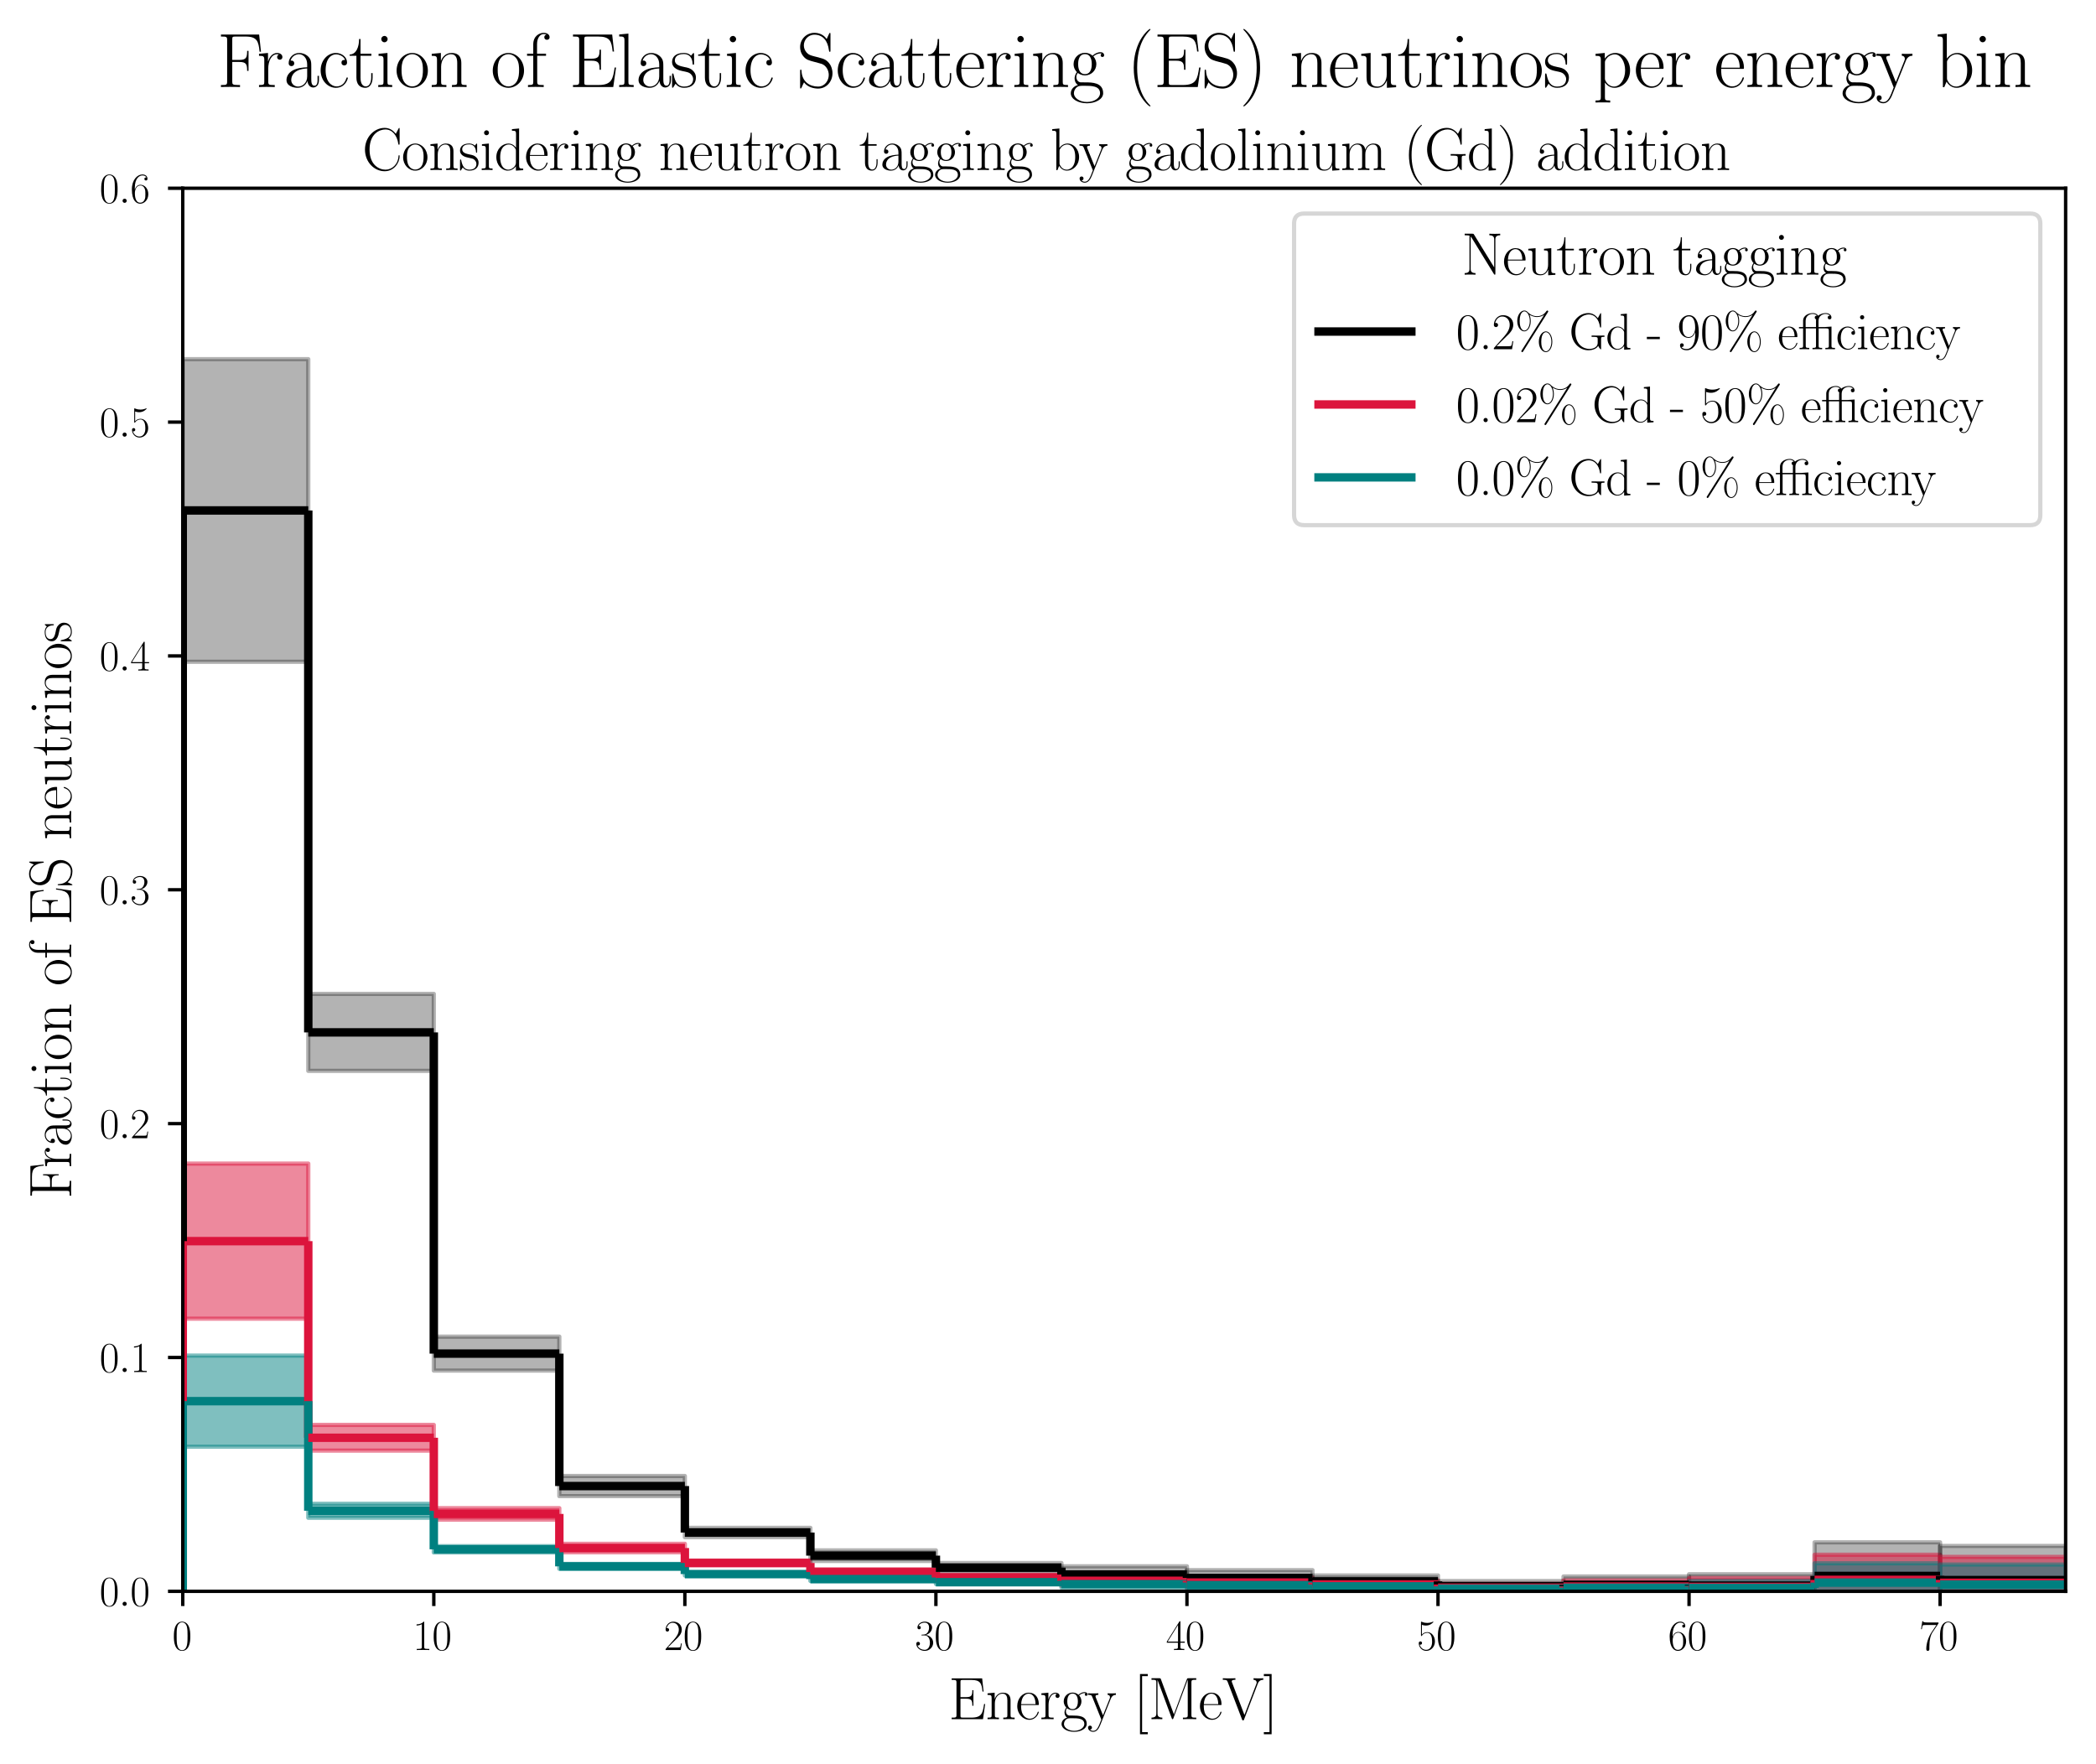 <?xml version="1.0" encoding="utf-8" standalone="no"?>
<!DOCTYPE svg PUBLIC "-//W3C//DTD SVG 1.1//EN"
  "http://www.w3.org/Graphics/SVG/1.1/DTD/svg11.dtd">
<svg xmlns:xlink="http://www.w3.org/1999/xlink" width="496.928pt" height="418.277pt" viewBox="0 0 496.928 418.277" xmlns="http://www.w3.org/2000/svg" version="1.1">
 <defs>
  <style type="text/css">*{stroke-linejoin: round; stroke-linecap: butt}</style>
 </defs>
 <g id="figure_1">
  <g id="patch_1">
   <path d="M 0 418.277 
L 496.928 418.277 
L 496.928 0 
L 0 0 
z
" style="fill: #ffffff"/>
  </g>
  <g id="axes_1">
   <g id="patch_2">
    <path d="M 43.328 377.273 
L 489.728 377.273 
L 489.728 44.633 
L 43.328 44.633 
z
" style="fill: #ffffff"/>
   </g>
   <g id="PolyCollection_1">
    <defs>
     <path id="m6404bb8d50" d="M 43.328 -333.13 
L 43.328 -261.38 
L 73.088 -261.38 
L 73.088 -333.13 
L 73.088 -333.13 
L 43.328 -333.13 
z
" style="stroke: #000000; stroke-opacity: 0.3"/>
    </defs>
    <g clip-path="url(#p266f96824c)">
     <use xlink:href="#m6404bb8d50" x="0" y="418.277" style="fill-opacity: 0.3; stroke: #000000; stroke-opacity: 0.3"/>
    </g>
   </g>
   <g id="PolyCollection_2">
    <defs>
     <path id="mbf7b1d01bf" d="M 43.328 -142.409 
L 43.328 -105.646 
L 73.088 -105.646 
L 73.088 -142.409 
L 73.088 -142.409 
L 43.328 -142.409 
z
" style="stroke: #dc143c; stroke-opacity: 0.5"/>
    </defs>
    <g clip-path="url(#p266f96824c)">
     <use xlink:href="#mbf7b1d01bf" x="0" y="418.277" style="fill: #dc143c; fill-opacity: 0.5; stroke: #dc143c; stroke-opacity: 0.5"/>
    </g>
   </g>
   <g id="PolyCollection_3">
    <defs>
     <path id="ma494966ef5" d="M 43.328 -96.888 
L 43.328 -75.285 
L 73.088 -75.285 
L 73.088 -96.888 
L 73.088 -96.888 
L 43.328 -96.888 
z
" style="stroke: #008080; stroke-opacity: 0.5"/>
    </defs>
    <g clip-path="url(#p266f96824c)">
     <use xlink:href="#ma494966ef5" x="0" y="418.277" style="fill: #008080; fill-opacity: 0.5; stroke: #008080; stroke-opacity: 0.5"/>
    </g>
   </g>
   <g id="PolyCollection_4">
    <defs>
     <path id="m1bb8ebbaf5" d="M 73.088 -182.641 
L 73.088 -164.393 
L 102.848 -164.393 
L 102.848 -182.641 
L 102.848 -182.641 
L 73.088 -182.641 
z
" style="stroke: #000000; stroke-opacity: 0.3"/>
    </defs>
    <g clip-path="url(#p266f96824c)">
     <use xlink:href="#m1bb8ebbaf5" x="0" y="418.277" style="fill-opacity: 0.3; stroke: #000000; stroke-opacity: 0.3"/>
    </g>
   </g>
   <g id="PolyCollection_5">
    <defs>
     <path id="m2ff511a31b" d="M 73.088 -80.457 
L 73.088 -74.364 
L 102.848 -74.364 
L 102.848 -80.457 
L 102.848 -80.457 
L 73.088 -80.457 
z
" style="stroke: #dc143c; stroke-opacity: 0.5"/>
    </defs>
    <g clip-path="url(#p266f96824c)">
     <use xlink:href="#m2ff511a31b" x="0" y="418.277" style="fill: #dc143c; fill-opacity: 0.5; stroke: #dc143c; stroke-opacity: 0.5"/>
    </g>
   </g>
   <g id="PolyCollection_6">
    <defs>
     <path id="m1cf73c1f7f" d="M 73.088 -61.755 
L 73.088 -58.446 
L 102.848 -58.446 
L 102.848 -61.755 
L 102.848 -61.755 
L 73.088 -61.755 
z
" style="stroke: #008080; stroke-opacity: 0.5"/>
    </defs>
    <g clip-path="url(#p266f96824c)">
     <use xlink:href="#m1cf73c1f7f" x="0" y="418.277" style="fill: #008080; fill-opacity: 0.5; stroke: #008080; stroke-opacity: 0.5"/>
    </g>
   </g>
   <g id="PolyCollection_7">
    <defs>
     <path id="m1ad39f54ff" d="M 102.848 -101.384 
L 102.848 -93.333 
L 132.608 -93.333 
L 132.608 -101.384 
L 132.608 -101.384 
L 102.848 -101.384 
z
" style="stroke: #000000; stroke-opacity: 0.3"/>
    </defs>
    <g clip-path="url(#p266f96824c)">
     <use xlink:href="#m1ad39f54ff" x="0" y="418.277" style="fill-opacity: 0.3; stroke: #000000; stroke-opacity: 0.3"/>
    </g>
   </g>
   <g id="PolyCollection_8">
    <defs>
     <path id="mb6af3f466c" d="M 102.848 -60.718 
L 102.848 -57.991 
L 132.608 -57.991 
L 132.608 -60.718 
L 132.608 -60.718 
L 102.848 -60.718 
z
" style="stroke: #dc143c; stroke-opacity: 0.5"/>
    </defs>
    <g clip-path="url(#p266f96824c)">
     <use xlink:href="#mb6af3f466c" x="0" y="418.277" style="fill: #dc143c; fill-opacity: 0.5; stroke: #dc143c; stroke-opacity: 0.5"/>
    </g>
   </g>
   <g id="PolyCollection_9">
    <defs>
     <path id="m9ac0a50f74" d="M 102.848 -51.709 
L 102.848 -50.213 
L 132.608 -50.213 
L 132.608 -51.709 
L 132.608 -51.709 
L 102.848 -51.709 
z
" style="stroke: #008080; stroke-opacity: 0.5"/>
    </defs>
    <g clip-path="url(#p266f96824c)">
     <use xlink:href="#m9ac0a50f74" x="0" y="418.277" style="fill: #008080; fill-opacity: 0.5; stroke: #008080; stroke-opacity: 0.5"/>
    </g>
   </g>
   <g id="PolyCollection_10">
    <defs>
     <path id="m7b228859c8" d="M 132.608 -68.347 
L 132.608 -63.569 
L 162.368 -63.569 
L 162.368 -68.347 
L 162.368 -68.347 
L 132.608 -68.347 
z
" style="stroke: #000000; stroke-opacity: 0.3"/>
    </defs>
    <g clip-path="url(#p266f96824c)">
     <use xlink:href="#m7b228859c8" x="0" y="418.277" style="fill-opacity: 0.3; stroke: #000000; stroke-opacity: 0.3"/>
    </g>
   </g>
   <g id="PolyCollection_11">
    <defs>
     <path id="macbca6b98e" d="M 132.608 -52.269 
L 132.608 -50.261 
L 162.368 -50.261 
L 162.368 -52.269 
L 162.368 -52.269 
L 132.608 -52.269 
z
" style="stroke: #dc143c; stroke-opacity: 0.5"/>
    </defs>
    <g clip-path="url(#p266f96824c)">
     <use xlink:href="#macbca6b98e" x="0" y="418.277" style="fill: #dc143c; fill-opacity: 0.5; stroke: #dc143c; stroke-opacity: 0.5"/>
    </g>
   </g>
   <g id="PolyCollection_12">
    <defs>
     <path id="m3a8120bef3" d="M 132.608 -47.497 
L 132.608 -46.331 
L 162.368 -46.331 
L 162.368 -47.497 
L 162.368 -47.497 
L 132.608 -47.497 
z
" style="stroke: #008080; stroke-opacity: 0.5"/>
    </defs>
    <g clip-path="url(#p266f96824c)">
     <use xlink:href="#m3a8120bef3" x="0" y="418.277" style="fill: #008080; fill-opacity: 0.5; stroke: #008080; stroke-opacity: 0.5"/>
    </g>
   </g>
   <g id="PolyCollection_13">
    <defs>
     <path id="m4dfbebff2d" d="M 162.368 -56.048 
L 162.368 -53.837 
L 192.128 -53.837 
L 192.128 -56.048 
L 192.128 -56.048 
L 162.368 -56.048 
z
" style="stroke: #000000; stroke-opacity: 0.3"/>
    </defs>
    <g clip-path="url(#p266f96824c)">
     <use xlink:href="#m4dfbebff2d" x="0" y="418.277" style="fill-opacity: 0.3; stroke: #000000; stroke-opacity: 0.3"/>
    </g>
   </g>
   <g id="PolyCollection_14">
    <defs>
     <path id="m994bc1983d" d="M 162.368 -48.283 
L 162.368 -47.177 
L 192.128 -47.177 
L 192.128 -48.283 
L 192.128 -48.283 
L 162.368 -48.283 
z
" style="stroke: #dc143c; stroke-opacity: 0.5"/>
    </defs>
    <g clip-path="url(#p266f96824c)">
     <use xlink:href="#m994bc1983d" x="0" y="418.277" style="fill: #dc143c; fill-opacity: 0.5; stroke: #dc143c; stroke-opacity: 0.5"/>
    </g>
   </g>
   <g id="PolyCollection_15">
    <defs>
     <path id="ma80697556f" d="M 162.368 -45.43 
L 162.368 -44.747 
L 192.128 -44.747 
L 192.128 -45.43 
L 192.128 -45.43 
L 162.368 -45.43 
z
" style="stroke: #008080; stroke-opacity: 0.5"/>
    </defs>
    <g clip-path="url(#p266f96824c)">
     <use xlink:href="#ma80697556f" x="0" y="418.277" style="fill: #008080; fill-opacity: 0.5; stroke: #008080; stroke-opacity: 0.5"/>
    </g>
   </g>
   <g id="PolyCollection_16">
    <defs>
     <path id="mad2044ac96" d="M 192.128 -50.714 
L 192.128 -48.201 
L 221.888 -48.201 
L 221.888 -50.714 
L 221.888 -50.714 
L 192.128 -50.714 
z
" style="stroke: #000000; stroke-opacity: 0.3"/>
    </defs>
    <g clip-path="url(#p266f96824c)">
     <use xlink:href="#mad2044ac96" x="0" y="418.277" style="fill-opacity: 0.3; stroke: #000000; stroke-opacity: 0.3"/>
    </g>
   </g>
   <g id="PolyCollection_17">
    <defs>
     <path id="m6212c63770" d="M 192.128 -46.244 
L 192.128 -44.885 
L 221.888 -44.885 
L 221.888 -46.244 
L 221.888 -46.244 
L 192.128 -46.244 
z
" style="stroke: #dc143c; stroke-opacity: 0.5"/>
    </defs>
    <g clip-path="url(#p266f96824c)">
     <use xlink:href="#m6212c63770" x="0" y="418.277" style="fill: #dc143c; fill-opacity: 0.5; stroke: #dc143c; stroke-opacity: 0.5"/>
    </g>
   </g>
   <g id="PolyCollection_18">
    <defs>
     <path id="m4c937d5775" d="M 192.128 -44.33 
L 192.128 -43.466 
L 221.888 -43.466 
L 221.888 -44.33 
L 221.888 -44.33 
L 192.128 -44.33 
z
" style="stroke: #008080; stroke-opacity: 0.5"/>
    </defs>
    <g clip-path="url(#p266f96824c)">
     <use xlink:href="#m4c937d5775" x="0" y="418.277" style="fill: #008080; fill-opacity: 0.5; stroke: #008080; stroke-opacity: 0.5"/>
    </g>
   </g>
   <g id="PolyCollection_19">
    <defs>
     <path id="m1407bc2b6a" d="M 221.888 -47.713 
L 221.888 -45.514 
L 251.648 -45.514 
L 251.648 -47.713 
L 251.648 -47.713 
L 221.888 -47.713 
z
" style="stroke: #000000; stroke-opacity: 0.3"/>
    </defs>
    <g clip-path="url(#p266f96824c)">
     <use xlink:href="#m1407bc2b6a" x="0" y="418.277" style="fill-opacity: 0.3; stroke: #000000; stroke-opacity: 0.3"/>
    </g>
   </g>
   <g id="PolyCollection_20">
    <defs>
     <path id="mce847f1c2a" d="M 221.888 -44.928 
L 221.888 -43.645 
L 251.648 -43.645 
L 251.648 -44.928 
L 251.648 -44.928 
L 221.888 -44.928 
z
" style="stroke: #dc143c; stroke-opacity: 0.5"/>
    </defs>
    <g clip-path="url(#p266f96824c)">
     <use xlink:href="#mce847f1c2a" x="0" y="418.277" style="fill: #dc143c; fill-opacity: 0.5; stroke: #dc143c; stroke-opacity: 0.5"/>
    </g>
   </g>
   <g id="PolyCollection_21">
    <defs>
     <path id="m3847937041" d="M 221.888 -43.588 
L 221.888 -42.743 
L 251.648 -42.743 
L 251.648 -43.588 
L 251.648 -43.588 
L 221.888 -43.588 
z
" style="stroke: #008080; stroke-opacity: 0.5"/>
    </defs>
    <g clip-path="url(#p266f96824c)">
     <use xlink:href="#m3847937041" x="0" y="418.277" style="fill: #008080; fill-opacity: 0.5; stroke: #008080; stroke-opacity: 0.5"/>
    </g>
   </g>
   <g id="PolyCollection_22">
    <defs>
     <path id="m9b23bea7f1" d="M 251.648 -46.936 
L 251.648 -43.045 
L 281.408 -43.045 
L 281.408 -46.936 
L 281.408 -46.936 
L 251.648 -46.936 
z
" style="stroke: #000000; stroke-opacity: 0.3"/>
    </defs>
    <g clip-path="url(#p266f96824c)">
     <use xlink:href="#m9b23bea7f1" x="0" y="418.277" style="fill-opacity: 0.3; stroke: #000000; stroke-opacity: 0.3"/>
    </g>
   </g>
   <g id="PolyCollection_23">
    <defs>
     <path id="me390c8856f" d="M 251.648 -44.709 
L 251.648 -42.293 
L 281.408 -42.293 
L 281.408 -44.709 
L 281.408 -44.709 
L 251.648 -44.709 
z
" style="stroke: #dc143c; stroke-opacity: 0.5"/>
    </defs>
    <g clip-path="url(#p266f96824c)">
     <use xlink:href="#me390c8856f" x="0" y="418.277" style="fill: #dc143c; fill-opacity: 0.5; stroke: #dc143c; stroke-opacity: 0.5"/>
    </g>
   </g>
   <g id="PolyCollection_24">
    <defs>
     <path id="m20d239be0f" d="M 251.648 -43.526 
L 251.648 -41.886 
L 281.408 -41.886 
L 281.408 -43.526 
L 281.408 -43.526 
L 251.648 -43.526 
z
" style="stroke: #008080; stroke-opacity: 0.5"/>
    </defs>
    <g clip-path="url(#p266f96824c)">
     <use xlink:href="#m20d239be0f" x="0" y="418.277" style="fill: #008080; fill-opacity: 0.5; stroke: #008080; stroke-opacity: 0.5"/>
    </g>
   </g>
   <g id="PolyCollection_25">
    <defs>
     <path id="mf1e1217678" d="M 281.408 -46.025 
L 281.408 -42.324 
L 311.168 -42.324 
L 311.168 -46.025 
L 311.168 -46.025 
L 281.408 -46.025 
z
" style="stroke: #000000; stroke-opacity: 0.3"/>
    </defs>
    <g clip-path="url(#p266f96824c)">
     <use xlink:href="#mf1e1217678" x="0" y="418.277" style="fill-opacity: 0.3; stroke: #000000; stroke-opacity: 0.3"/>
    </g>
   </g>
   <g id="PolyCollection_26">
    <defs>
     <path id="m860f8eab81" d="M 281.408 -44.305 
L 281.408 -41.873 
L 311.168 -41.873 
L 311.168 -44.305 
L 311.168 -44.305 
L 281.408 -44.305 
z
" style="stroke: #dc143c; stroke-opacity: 0.5"/>
    </defs>
    <g clip-path="url(#p266f96824c)">
     <use xlink:href="#m860f8eab81" x="0" y="418.277" style="fill: #dc143c; fill-opacity: 0.5; stroke: #dc143c; stroke-opacity: 0.5"/>
    </g>
   </g>
   <g id="PolyCollection_27">
    <defs>
     <path id="m993d2555f6" d="M 281.408 -43.316 
L 281.408 -41.613 
L 311.168 -41.613 
L 311.168 -43.316 
L 311.168 -43.316 
L 281.408 -43.316 
z
" style="stroke: #008080; stroke-opacity: 0.5"/>
    </defs>
    <g clip-path="url(#p266f96824c)">
     <use xlink:href="#m993d2555f6" x="0" y="418.277" style="fill: #008080; fill-opacity: 0.5; stroke: #008080; stroke-opacity: 0.5"/>
    </g>
   </g>
   <g id="PolyCollection_28">
    <defs>
     <path id="mc603096fab" d="M 311.168 -44.76 
L 311.168 -41.975 
L 340.928 -41.975 
L 340.928 -44.76 
L 340.928 -44.76 
L 311.168 -44.76 
z
" style="stroke: #000000; stroke-opacity: 0.3"/>
    </defs>
    <g clip-path="url(#p266f96824c)">
     <use xlink:href="#mc603096fab" x="0" y="418.277" style="fill-opacity: 0.3; stroke: #000000; stroke-opacity: 0.3"/>
    </g>
   </g>
   <g id="PolyCollection_29">
    <defs>
     <path id="mc4a7d1a36a" d="M 311.168 -43.583 
L 311.168 -41.677 
L 340.928 -41.677 
L 340.928 -43.583 
L 340.928 -43.583 
L 311.168 -43.583 
z
" style="stroke: #dc143c; stroke-opacity: 0.5"/>
    </defs>
    <g clip-path="url(#p266f96824c)">
     <use xlink:href="#mc4a7d1a36a" x="0" y="418.277" style="fill: #dc143c; fill-opacity: 0.5; stroke: #dc143c; stroke-opacity: 0.5"/>
    </g>
   </g>
   <g id="PolyCollection_30">
    <defs>
     <path id="mc6fcbf7a4c" d="M 311.168 -42.858 
L 311.168 -41.49 
L 340.928 -41.49 
L 340.928 -42.858 
L 340.928 -42.858 
L 311.168 -42.858 
z
" style="stroke: #008080; stroke-opacity: 0.5"/>
    </defs>
    <g clip-path="url(#p266f96824c)">
     <use xlink:href="#mc6fcbf7a4c" x="0" y="418.277" style="fill: #008080; fill-opacity: 0.5; stroke: #008080; stroke-opacity: 0.5"/>
    </g>
   </g>
   <g id="PolyCollection_31">
    <defs>
     <path id="md70c613448" d="M 340.928 -43.44 
L 340.928 -40.984 
L 370.688 -40.984 
L 370.688 -43.44 
L 370.688 -43.44 
L 340.928 -43.44 
z
" style="stroke: #000000; stroke-opacity: 0.3"/>
    </defs>
    <g clip-path="url(#p266f96824c)">
     <use xlink:href="#md70c613448" x="0" y="418.277" style="fill-opacity: 0.3; stroke: #000000; stroke-opacity: 0.3"/>
    </g>
   </g>
   <g id="PolyCollection_32">
    <defs>
     <path id="mda39fbcd29" d="M 340.928 -42.73 
L 340.928 -40.991 
L 370.688 -40.991 
L 370.688 -42.73 
L 370.688 -42.73 
L 340.928 -42.73 
z
" style="stroke: #dc143c; stroke-opacity: 0.5"/>
    </defs>
    <g clip-path="url(#p266f96824c)">
     <use xlink:href="#mda39fbcd29" x="0" y="418.277" style="fill: #dc143c; fill-opacity: 0.5; stroke: #dc143c; stroke-opacity: 0.5"/>
    </g>
   </g>
   <g id="PolyCollection_33">
    <defs>
     <path id="m102f7fa079" d="M 340.928 -42.27 
L 340.928 -40.995 
L 370.688 -40.995 
L 370.688 -42.27 
L 370.688 -42.27 
L 340.928 -42.27 
z
" style="stroke: #008080; stroke-opacity: 0.5"/>
    </defs>
    <g clip-path="url(#p266f96824c)">
     <use xlink:href="#m102f7fa079" x="0" y="418.277" style="fill: #008080; fill-opacity: 0.5; stroke: #008080; stroke-opacity: 0.5"/>
    </g>
   </g>
   <g id="PolyCollection_34">
    <defs>
     <path id="m7461ed3965" d="M 370.688 -44.518 
L 370.688 -40.557 
L 400.448 -40.557 
L 400.448 -44.518 
L 400.448 -44.518 
L 370.688 -44.518 
z
" style="stroke: #000000; stroke-opacity: 0.3"/>
    </defs>
    <g clip-path="url(#p266f96824c)">
     <use xlink:href="#m7461ed3965" x="0" y="418.277" style="fill-opacity: 0.3; stroke: #000000; stroke-opacity: 0.3"/>
    </g>
   </g>
   <g id="PolyCollection_35">
    <defs>
     <path id="m3ae6686ecb" d="M 370.688 -43.582 
L 370.688 -40.676 
L 400.448 -40.676 
L 400.448 -43.582 
L 400.448 -43.582 
L 370.688 -43.582 
z
" style="stroke: #dc143c; stroke-opacity: 0.5"/>
    </defs>
    <g clip-path="url(#p266f96824c)">
     <use xlink:href="#m3ae6686ecb" x="0" y="418.277" style="fill: #dc143c; fill-opacity: 0.5; stroke: #dc143c; stroke-opacity: 0.5"/>
    </g>
   </g>
   <g id="PolyCollection_36">
    <defs>
     <path id="m979fedbbaf" d="M 370.688 -42.939 
L 370.688 -40.758 
L 400.448 -40.758 
L 400.448 -42.939 
L 400.448 -42.939 
L 370.688 -42.939 
z
" style="stroke: #008080; stroke-opacity: 0.5"/>
    </defs>
    <g clip-path="url(#p266f96824c)">
     <use xlink:href="#m979fedbbaf" x="0" y="418.277" style="fill: #008080; fill-opacity: 0.5; stroke: #008080; stroke-opacity: 0.5"/>
    </g>
   </g>
   <g id="PolyCollection_37">
    <defs>
     <path id="mad3f0d4426" d="M 400.448 -45.052 
L 400.448 -39.65 
L 430.208 -39.65 
L 430.208 -45.052 
L 430.208 -45.052 
L 400.448 -45.052 
z
" style="stroke: #000000; stroke-opacity: 0.3"/>
    </defs>
    <g clip-path="url(#p266f96824c)">
     <use xlink:href="#mad3f0d4426" x="0" y="418.277" style="fill-opacity: 0.3; stroke: #000000; stroke-opacity: 0.3"/>
    </g>
   </g>
   <g id="PolyCollection_38">
    <defs>
     <path id="m78354f6fdc" d="M 400.448 -44.143 
L 400.448 -39.95 
L 430.208 -39.95 
L 430.208 -44.143 
L 430.208 -44.143 
L 400.448 -44.143 
z
" style="stroke: #dc143c; stroke-opacity: 0.5"/>
    </defs>
    <g clip-path="url(#p266f96824c)">
     <use xlink:href="#m78354f6fdc" x="0" y="418.277" style="fill: #dc143c; fill-opacity: 0.5; stroke: #dc143c; stroke-opacity: 0.5"/>
    </g>
   </g>
   <g id="PolyCollection_39">
    <defs>
     <path id="m733c8125a7" d="M 400.448 -43.459 
L 400.448 -40.177 
L 430.208 -40.177 
L 430.208 -43.459 
L 430.208 -43.459 
L 400.448 -43.459 
z
" style="stroke: #008080; stroke-opacity: 0.5"/>
    </defs>
    <g clip-path="url(#p266f96824c)">
     <use xlink:href="#m733c8125a7" x="0" y="418.277" style="fill: #008080; fill-opacity: 0.5; stroke: #008080; stroke-opacity: 0.5"/>
    </g>
   </g>
   <g id="PolyCollection_40">
    <defs>
     <path id="me03ef74720" d="M 430.208 -52.616 
L 430.208 -36.691 
L 459.968 -36.691 
L 459.968 -52.616 
L 459.968 -52.616 
L 430.208 -52.616 
z
" style="stroke: #000000; stroke-opacity: 0.3"/>
    </defs>
    <g clip-path="url(#p266f96824c)">
     <use xlink:href="#me03ef74720" x="0" y="418.277" style="fill-opacity: 0.3; stroke: #000000; stroke-opacity: 0.3"/>
    </g>
   </g>
   <g id="PolyCollection_41">
    <defs>
     <path id="md210579270" d="M 430.208 -49.673 
L 430.208 -37.763 
L 459.968 -37.763 
L 459.968 -49.673 
L 459.968 -49.673 
L 430.208 -49.673 
z
" style="stroke: #dc143c; stroke-opacity: 0.5"/>
    </defs>
    <g clip-path="url(#p266f96824c)">
     <use xlink:href="#md210579270" x="0" y="418.277" style="fill: #dc143c; fill-opacity: 0.5; stroke: #dc143c; stroke-opacity: 0.5"/>
    </g>
   </g>
   <g id="PolyCollection_42">
    <defs>
     <path id="m0a350951fd" d="M 430.208 -47.645 
L 430.208 -38.502 
L 459.968 -38.502 
L 459.968 -47.645 
L 459.968 -47.645 
L 430.208 -47.645 
z
" style="stroke: #008080; stroke-opacity: 0.5"/>
    </defs>
    <g clip-path="url(#p266f96824c)">
     <use xlink:href="#m0a350951fd" x="0" y="418.277" style="fill: #008080; fill-opacity: 0.5; stroke: #008080; stroke-opacity: 0.5"/>
    </g>
   </g>
   <g id="PolyCollection_43">
    <defs>
     <path id="mfa7ab6cb3d" d="M 459.968 -51.763 
L 459.968 -35.559 
L 489.728 -35.559 
L 489.728 -51.763 
L 489.728 -51.763 
L 459.968 -51.763 
z
" style="stroke: #000000; stroke-opacity: 0.3"/>
    </defs>
    <g clip-path="url(#p266f96824c)">
     <use xlink:href="#mfa7ab6cb3d" x="0" y="418.277" style="fill-opacity: 0.3; stroke: #000000; stroke-opacity: 0.3"/>
    </g>
   </g>
   <g id="PolyCollection_44">
    <defs>
     <path id="m775e0b7531" d="M 459.968 -49.163 
L 459.968 -36.91 
L 489.728 -36.91 
L 489.728 -49.163 
L 489.728 -49.163 
L 459.968 -49.163 
z
" style="stroke: #dc143c; stroke-opacity: 0.5"/>
    </defs>
    <g clip-path="url(#p266f96824c)">
     <use xlink:href="#m775e0b7531" x="0" y="418.277" style="fill: #dc143c; fill-opacity: 0.5; stroke: #dc143c; stroke-opacity: 0.5"/>
    </g>
   </g>
   <g id="PolyCollection_45">
    <defs>
     <path id="m9d0a94f0e6" d="M 459.968 -47.347 
L 459.968 -37.831 
L 489.728 -37.831 
L 489.728 -47.347 
L 489.728 -47.347 
L 459.968 -47.347 
z
" style="stroke: #008080; stroke-opacity: 0.5"/>
    </defs>
    <g clip-path="url(#p266f96824c)">
     <use xlink:href="#m9d0a94f0e6" x="0" y="418.277" style="fill: #008080; fill-opacity: 0.5; stroke: #008080; stroke-opacity: 0.5"/>
    </g>
   </g>
   <g id="matplotlib.axis_1">
    <g id="xtick_1">
     <g id="line2d_1">
      <defs>
       <path id="mb58f0a719e" d="M 0 0 
L 0 3.5 
" style="stroke: #000000; stroke-width: 0.8"/>
      </defs>
      <g>
       <use xlink:href="#mb58f0a719e" x="43.328" y="377.273" style="stroke: #000000; stroke-width: 0.8"/>
      </g>
     </g>
     <g id="text_1">
      <!-- $\mathdefault{0}$ -->
      <g transform="translate(40.837 391.192)scale(0.1 -0.1)">
       <defs>
        <path id="CMR17-30" d="M 2688 2038 
C 2688 2430 2682 3099 2413 3613 
C 2176 4063 1798 4224 1466 4224 
C 1158 4224 768 4082 525 3620 
C 269 3137 243 2539 243 2038 
C 243 1671 250 1112 448 623 
C 723 -39 1216 -128 1466 -128 
C 1760 -128 2208 -7 2470 604 
C 2662 1048 2688 1568 2688 2038 
z
M 1466 -26 
C 1056 -26 813 328 723 816 
C 653 1196 653 1749 653 2109 
C 653 2604 653 3015 736 3407 
C 858 3954 1216 4121 1466 4121 
C 1728 4121 2067 3947 2189 3420 
C 2272 3054 2278 2623 2278 2109 
C 2278 1691 2278 1176 2202 797 
C 2067 96 1690 -26 1466 -26 
z
" transform="scale(0.016)"/>
       </defs>
       <use xlink:href="#CMR17-30" transform="scale(0.996)"/>
      </g>
     </g>
    </g>
    <g id="xtick_2">
     <g id="line2d_2">
      <g>
       <use xlink:href="#mb58f0a719e" x="102.848" y="377.273" style="stroke: #000000; stroke-width: 0.8"/>
      </g>
     </g>
     <g id="text_2">
      <!-- $\mathdefault{10}$ -->
      <g transform="translate(97.867 391.192)scale(0.1 -0.1)">
       <defs>
        <path id="CMR17-31" d="M 1702 4083 
C 1702 4217 1696 4224 1606 4224 
C 1357 3927 979 3833 621 3820 
C 602 3820 570 3820 563 3808 
C 557 3795 557 3782 557 3648 
C 755 3648 1088 3686 1344 3839 
L 1344 467 
C 1344 243 1331 166 781 166 
L 589 166 
L 589 0 
C 896 6 1216 12 1523 12 
C 1830 12 2150 6 2458 0 
L 2458 166 
L 2266 166 
C 1715 166 1702 236 1702 467 
L 1702 4083 
z
" transform="scale(0.016)"/>
       </defs>
       <use xlink:href="#CMR17-31" transform="scale(0.996)"/>
       <use xlink:href="#CMR17-30" transform="translate(45.69 0)scale(0.996)"/>
      </g>
     </g>
    </g>
    <g id="xtick_3">
     <g id="line2d_3">
      <g>
       <use xlink:href="#mb58f0a719e" x="162.368" y="377.273" style="stroke: #000000; stroke-width: 0.8"/>
      </g>
     </g>
     <g id="text_3">
      <!-- $\mathdefault{20}$ -->
      <g transform="translate(157.387 391.192)scale(0.1 -0.1)">
       <defs>
        <path id="CMR17-32" d="M 2669 990 
L 2554 990 
C 2490 537 2438 460 2413 422 
C 2381 371 1920 371 1830 371 
L 602 371 
C 832 620 1280 1073 1824 1596 
C 2214 1966 2669 2400 2669 3033 
C 2669 3788 2067 4224 1395 4224 
C 691 4224 262 3603 262 3027 
C 262 2777 448 2745 525 2745 
C 589 2745 781 2783 781 3007 
C 781 3206 614 3264 525 3264 
C 486 3264 448 3257 422 3244 
C 544 3788 915 4057 1306 4057 
C 1862 4057 2227 3616 2227 3033 
C 2227 2477 1901 1998 1536 1583 
L 262 147 
L 262 0 
L 2515 0 
L 2669 990 
z
" transform="scale(0.016)"/>
       </defs>
       <use xlink:href="#CMR17-32" transform="scale(0.996)"/>
       <use xlink:href="#CMR17-30" transform="translate(45.69 0)scale(0.996)"/>
      </g>
     </g>
    </g>
    <g id="xtick_4">
     <g id="line2d_4">
      <g>
       <use xlink:href="#mb58f0a719e" x="221.888" y="377.273" style="stroke: #000000; stroke-width: 0.8"/>
      </g>
     </g>
     <g id="text_4">
      <!-- $\mathdefault{30}$ -->
      <g transform="translate(216.907 391.192)scale(0.1 -0.1)">
       <defs>
        <path id="CMR17-33" d="M 1414 2176 
C 1984 2176 2234 1673 2234 1094 
C 2234 322 1824 25 1453 25 
C 1114 25 563 193 390 691 
C 422 678 454 678 486 678 
C 640 678 755 780 755 947 
C 755 1132 614 1216 486 1216 
C 378 1216 211 1164 211 927 
C 211 335 787 -128 1466 -128 
C 2176 -128 2720 432 2720 1087 
C 2720 1718 2208 2176 1600 2246 
C 2086 2347 2554 2776 2554 3353 
C 2554 3856 2048 4224 1472 4224 
C 890 4224 378 3862 378 3347 
C 378 3123 544 3084 627 3084 
C 762 3084 877 3167 877 3334 
C 877 3500 762 3584 627 3584 
C 602 3584 570 3584 544 3571 
C 730 3999 1235 4076 1459 4076 
C 1683 4076 2106 3966 2106 3347 
C 2106 3167 2080 2851 1862 2574 
C 1670 2329 1453 2316 1242 2297 
C 1210 2297 1062 2284 1037 2284 
C 992 2278 966 2272 966 2227 
C 966 2182 973 2176 1101 2176 
L 1414 2176 
z
" transform="scale(0.016)"/>
       </defs>
       <use xlink:href="#CMR17-33" transform="scale(0.996)"/>
       <use xlink:href="#CMR17-30" transform="translate(45.69 0)scale(0.996)"/>
      </g>
     </g>
    </g>
    <g id="xtick_5">
     <g id="line2d_5">
      <g>
       <use xlink:href="#mb58f0a719e" x="281.408" y="377.273" style="stroke: #000000; stroke-width: 0.8"/>
      </g>
     </g>
     <g id="text_5">
      <!-- $\mathdefault{40}$ -->
      <g transform="translate(276.427 391.192)scale(0.1 -0.1)">
       <defs>
        <path id="CMR17-34" d="M 2150 4147 
C 2150 4281 2144 4288 2029 4288 
L 128 1254 
L 128 1088 
L 1779 1088 
L 1779 460 
C 1779 230 1766 166 1318 166 
L 1197 166 
L 1197 0 
C 1402 12 1747 12 1965 12 
C 2182 12 2528 12 2733 0 
L 2733 166 
L 2611 166 
C 2163 166 2150 230 2150 460 
L 2150 1088 
L 2803 1088 
L 2803 1254 
L 2150 1254 
L 2150 4147 
z
M 1798 3723 
L 1798 1254 
L 256 1254 
L 1798 3723 
z
" transform="scale(0.016)"/>
       </defs>
       <use xlink:href="#CMR17-34" transform="scale(0.996)"/>
       <use xlink:href="#CMR17-30" transform="translate(45.69 0)scale(0.996)"/>
      </g>
     </g>
    </g>
    <g id="xtick_6">
     <g id="line2d_6">
      <g>
       <use xlink:href="#mb58f0a719e" x="340.928" y="377.273" style="stroke: #000000; stroke-width: 0.8"/>
      </g>
     </g>
     <g id="text_6">
      <!-- $\mathdefault{50}$ -->
      <g transform="translate(335.947 391.192)scale(0.1 -0.1)">
       <defs>
        <path id="CMR17-35" d="M 730 3750 
C 794 3724 1056 3641 1325 3641 
C 1920 3641 2246 3961 2432 4140 
C 2432 4191 2432 4224 2394 4224 
C 2387 4224 2374 4224 2323 4198 
C 2099 4102 1837 4032 1517 4032 
C 1325 4032 1037 4055 723 4191 
C 653 4224 640 4224 634 4224 
C 602 4224 595 4217 595 4090 
L 595 2231 
C 595 2113 595 2080 659 2080 
C 691 2080 704 2093 736 2139 
C 941 2435 1222 2560 1542 2560 
C 1766 2560 2246 2415 2246 1293 
C 2246 1087 2246 716 2054 422 
C 1894 159 1645 25 1370 25 
C 947 25 518 319 403 812 
C 429 806 480 793 506 793 
C 589 793 749 838 749 1036 
C 749 1209 627 1280 506 1280 
C 358 1280 262 1190 262 1011 
C 262 454 704 -128 1382 -128 
C 2042 -128 2669 441 2669 1267 
C 2669 2054 2170 2662 1549 2662 
C 1222 2662 947 2540 730 2304 
L 730 3750 
z
" transform="scale(0.016)"/>
       </defs>
       <use xlink:href="#CMR17-35" transform="scale(0.996)"/>
       <use xlink:href="#CMR17-30" transform="translate(45.69 0)scale(0.996)"/>
      </g>
     </g>
    </g>
    <g id="xtick_7">
     <g id="line2d_7">
      <g>
       <use xlink:href="#mb58f0a719e" x="400.448" y="377.273" style="stroke: #000000; stroke-width: 0.8"/>
      </g>
     </g>
     <g id="text_7">
      <!-- $\mathdefault{60}$ -->
      <g transform="translate(395.467 391.192)scale(0.1 -0.1)">
       <defs>
        <path id="CMR17-36" d="M 678 2198 
C 678 3712 1395 4076 1811 4076 
C 1946 4076 2272 4049 2400 3782 
C 2298 3782 2106 3782 2106 3558 
C 2106 3385 2246 3328 2336 3328 
C 2394 3328 2566 3353 2566 3571 
C 2566 3987 2246 4224 1805 4224 
C 1043 4224 243 3411 243 2011 
C 243 257 966 -128 1478 -128 
C 2099 -128 2688 431 2688 1295 
C 2688 2101 2170 2688 1517 2688 
C 1126 2688 838 2430 678 1979 
L 678 2198 
z
M 1478 25 
C 691 25 691 1212 691 1450 
C 691 1914 909 2585 1504 2585 
C 1613 2585 1926 2585 2138 2140 
C 2253 1889 2253 1624 2253 1302 
C 2253 954 2253 696 2118 438 
C 1978 173 1773 25 1478 25 
z
" transform="scale(0.016)"/>
       </defs>
       <use xlink:href="#CMR17-36" transform="scale(0.996)"/>
       <use xlink:href="#CMR17-30" transform="translate(45.69 0)scale(0.996)"/>
      </g>
     </g>
    </g>
    <g id="xtick_8">
     <g id="line2d_8">
      <g>
       <use xlink:href="#mb58f0a719e" x="459.968" y="377.273" style="stroke: #000000; stroke-width: 0.8"/>
      </g>
     </g>
     <g id="text_8">
      <!-- $\mathdefault{70}$ -->
      <g transform="translate(454.987 391.192)scale(0.1 -0.1)">
       <defs>
        <path id="CMR17-37" d="M 2886 3955 
L 2886 4096 
L 1382 4096 
C 634 4096 621 4166 595 4288 
L 480 4288 
L 294 3104 
L 410 3104 
C 429 3226 474 3552 550 3673 
C 589 3724 1062 3724 1171 3724 
L 2579 3724 
L 1869 2670 
C 1395 1961 1069 1003 1069 166 
C 1069 89 1069 -128 1299 -128 
C 1530 -128 1530 89 1530 172 
L 1530 466 
C 1530 1514 1709 2204 2003 2644 
L 2886 3955 
z
" transform="scale(0.016)"/>
       </defs>
       <use xlink:href="#CMR17-37" transform="scale(0.996)"/>
       <use xlink:href="#CMR17-30" transform="translate(45.69 0)scale(0.996)"/>
      </g>
     </g>
    </g>
    <g id="text_9">
     <!-- Energy [MeV] -->
     <g transform="translate(224.899 407.59)scale(0.14 -0.14)">
      <defs>
       <path id="CMR17-45" d="M 3885 1614 
L 3770 1614 
C 3629 676 3546 166 2419 166 
L 1530 166 
C 1274 166 1261 198 1261 415 
L 1261 2176 
L 1862 2176 
C 2464 2176 2522 1959 2522 1429 
L 2637 1429 
L 2637 3086 
L 2522 3086 
C 2522 2558 2464 2342 1862 2342 
L 1261 2342 
L 1261 3924 
C 1261 4141 1274 4172 1530 4172 
L 2406 4172 
C 3398 4172 3514 3778 3603 2933 
L 3718 2933 
L 3565 4339 
L 326 4339 
L 326 4172 
C 768 4172 838 4172 838 3886 
L 838 453 
C 838 166 768 166 326 166 
L 326 0 
L 3654 0 
L 3885 1614 
z
" transform="scale(0.016)"/>
       <path id="CMR17-6e" d="M 2656 1954 
C 2656 2282 2592 2816 1837 2816 
C 1331 2816 1069 2424 973 2166 
L 966 2166 
L 966 2816 
L 211 2745 
L 211 2578 
C 589 2578 646 2540 646 2231 
L 646 443 
C 646 198 621 166 211 166 
L 211 0 
C 365 12 646 12 813 12 
C 979 12 1267 12 1421 0 
L 1421 166 
C 1011 166 986 192 986 443 
L 986 1678 
C 986 2269 1344 2713 1792 2713 
C 2266 2713 2317 2289 2317 1980 
L 2317 443 
C 2317 198 2291 166 1882 166 
L 1882 0 
C 2035 12 2317 12 2483 12 
C 2650 12 2938 12 3091 0 
L 3091 166 
C 2682 166 2656 192 2656 443 
L 2656 1954 
z
" transform="scale(0.016)"/>
       <path id="CMR17-65" d="M 2438 1503 
C 2464 1529 2464 1542 2464 1606 
C 2464 2251 2118 2816 1389 2816 
C 710 2816 173 2175 173 1394 
C 173 554 781 -64 1459 -64 
C 2176 -64 2458 619 2458 755 
C 2458 800 2419 800 2406 800 
C 2362 800 2355 787 2330 709 
C 2189 270 1837 51 1504 51 
C 1229 51 954 206 781 490 
C 582 819 582 1200 582 1503 
L 2438 1503 
z
M 589 1600 
C 634 2511 1126 2713 1382 2713 
C 1818 2713 2112 2308 2118 1600 
L 589 1600 
z
" transform="scale(0.016)"/>
       <path id="CMR17-72" d="M 960 1517 
C 960 2134 1222 2713 1702 2713 
C 1747 2713 1792 2707 1837 2687 
C 1837 2687 1696 2642 1696 2475 
C 1696 2321 1818 2257 1914 2257 
C 1990 2257 2131 2302 2131 2482 
C 2131 2687 1926 2816 1709 2816 
C 1222 2816 1011 2340 947 2115 
L 941 2115 
L 941 2816 
L 198 2745 
L 198 2578 
C 576 2578 634 2540 634 2231 
L 634 443 
C 634 198 608 166 198 166 
L 198 0 
C 352 12 646 12 813 12 
C 998 12 1325 12 1498 0 
L 1498 166 
C 1037 166 960 166 960 455 
L 960 1517 
z
" transform="scale(0.016)"/>
       <path id="CMR17-67" d="M 710 1165 
C 832 1068 1043 960 1299 960 
C 1805 960 2240 1359 2240 1895 
C 2240 2063 2189 2321 1997 2521 
C 2176 2713 2438 2777 2586 2777 
C 2611 2777 2650 2777 2682 2758 
C 2656 2751 2598 2726 2598 2623 
C 2598 2540 2656 2483 2739 2483 
C 2835 2483 2886 2547 2886 2630 
C 2886 2751 2790 2880 2586 2880 
C 2330 2880 2106 2758 1926 2591 
C 1734 2764 1504 2828 1299 2828 
C 794 2828 358 2431 358 1895 
C 358 1527 570 1294 634 1230 
C 442 1004 442 742 442 710 
C 442 544 506 300 723 166 
C 390 82 128 -184 128 -517 
C 128 -996 736 -1344 1466 -1344 
C 2170 -1344 2803 -1009 2803 -510 
C 2803 384 1856 384 1363 384 
C 1216 384 954 384 922 390 
C 723 422 589 601 589 825 
C 589 883 589 1024 710 1165 
z
M 1299 1068 
C 736 1068 736 1766 736 1895 
C 736 2024 736 2719 1299 2719 
C 1862 2719 1862 2024 1862 1895 
C 1862 1766 1862 1068 1299 1068 
z
M 1466 -1236 
C 826 -1236 384 -883 384 -517 
C 384 -311 493 -118 634 -11 
C 794 102 858 102 1293 102 
C 1818 102 2547 102 2547 -517 
C 2547 -883 2106 -1236 1466 -1236 
z
" transform="scale(0.016)"/>
       <path id="CMR17-79" d="M 2496 2183 
C 2656 2579 2944 2585 3034 2585 
L 3034 2752 
C 2912 2745 2752 2739 2630 2739 
C 2496 2739 2285 2739 2157 2752 
L 2157 2585 
C 2400 2566 2406 2384 2406 2332 
C 2406 2268 2394 2235 2362 2158 
L 1664 409 
L 902 2300 
C 870 2378 870 2423 870 2430 
C 870 2572 1018 2585 1171 2585 
L 1171 2752 
C 1018 2739 742 2739 582 2739 
C 410 2739 205 2739 64 2752 
L 64 2585 
C 410 2585 448 2553 531 2345 
L 1485 -31 
C 1197 -795 1030 -1242 627 -1242 
C 557 -1242 397 -1223 282 -1106 
C 429 -1093 493 -1002 493 -892 
C 493 -782 416 -685 288 -685 
C 147 -685 77 -782 77 -899 
C 77 -1158 339 -1344 627 -1344 
C 998 -1344 1229 -983 1357 -659 
L 2496 2183 
z
" transform="scale(0.016)"/>
       <path id="CMR17-5b" d="M 1504 -1600 
L 1504 -1376 
L 902 -1376 
L 902 4575 
L 1504 4575 
L 1504 4800 
L 678 4800 
L 678 -1600 
L 1504 -1600 
z
" transform="scale(0.016)"/>
       <path id="CMR17-4d" d="M 1338 4249 
C 1299 4345 1293 4352 1158 4352 
L 339 4352 
L 339 4185 
C 781 4185 851 4185 851 3898 
L 851 624 
C 851 465 851 166 339 166 
L 339 0 
C 486 12 755 12 915 12 
C 1075 12 1344 12 1491 0 
L 1491 166 
C 979 166 979 465 979 624 
L 979 4159 
L 986 4159 
L 2490 102 
C 2515 38 2528 0 2579 0 
C 2630 0 2643 38 2669 102 
L 4186 4191 
L 4192 4191 
L 4192 453 
C 4192 166 4122 166 3680 166 
L 3680 0 
C 3853 12 4198 12 4384 12 
C 4570 12 4922 12 5094 0 
L 5094 166 
C 4653 166 4582 166 4582 453 
L 4582 3898 
C 4582 4185 4653 4185 5094 4185 
L 5094 4352 
L 4282 4352 
C 4147 4352 4141 4345 4102 4249 
L 2720 516 
L 1338 4249 
z
" transform="scale(0.016)"/>
       <path id="CMR17-56" d="M 3776 3762 
C 3834 3903 3936 4179 4365 4185 
L 4365 4352 
C 4218 4339 4051 4339 3891 4339 
C 3738 4339 3475 4339 3328 4352 
L 3328 4185 
C 3648 4166 3661 3942 3661 3903 
C 3661 3833 3642 3788 3622 3737 
L 2362 448 
L 1043 3903 
C 1024 3948 1011 3980 1011 4012 
C 1011 4185 1267 4185 1402 4185 
L 1402 4352 
C 1197 4339 896 4339 685 4339 
C 518 4339 218 4339 64 4352 
L 64 4185 
C 435 4185 506 4160 582 3955 
L 2106 -26 
C 2138 -116 2144 -128 2214 -128 
C 2285 -128 2291 -116 2323 -26 
L 3776 3762 
z
" transform="scale(0.016)"/>
       <path id="CMR17-5d" d="M 915 4800 
L 90 4800 
L 90 4575 
L 691 4575 
L 691 -1376 
L 90 -1376 
L 90 -1600 
L 915 -1600 
L 915 4800 
z
" transform="scale(0.016)"/>
      </defs>
      <use xlink:href="#CMR17-45" transform="scale(0.996)"/>
      <use xlink:href="#CMR17-6e" transform="translate(62.586 0)scale(0.996)"/>
      <use xlink:href="#CMR17-65" transform="translate(113.482 0)scale(0.996)"/>
      <use xlink:href="#CMR17-72" transform="translate(153.967 0)scale(0.996)"/>
      <use xlink:href="#CMR17-67" transform="translate(189.248 0)scale(0.996)"/>
      <use xlink:href="#CMR17-79" transform="translate(234.939 0)scale(0.996)"/>
      <use xlink:href="#CMR17-5b" transform="translate(313.307 0)scale(0.996)"/>
      <use xlink:href="#CMR17-4d" transform="translate(338.179 0)scale(0.996)"/>
      <use xlink:href="#CMR17-65" transform="translate(422.865 0)scale(0.996)"/>
      <use xlink:href="#CMR17-56" transform="translate(463.351 0)scale(0.996)"/>
      <use xlink:href="#CMR17-5d" transform="translate(532.424 0)scale(0.996)"/>
     </g>
    </g>
   </g>
   <g id="matplotlib.axis_2">
    <g id="ytick_1">
     <g id="line2d_9">
      <defs>
       <path id="m180d4c8572" d="M 0 0 
L -3.5 0 
" style="stroke: #000000; stroke-width: 0.8"/>
      </defs>
      <g>
       <use xlink:href="#m180d4c8572" x="43.328" y="377.273" style="stroke: #000000; stroke-width: 0.8"/>
      </g>
     </g>
     <g id="text_10">
      <!-- $\mathdefault{0.0}$ -->
      <g transform="translate(23.598 380.733)scale(0.1 -0.1)">
       <defs>
        <path id="CMMI12-3a" d="M 1178 307 
C 1178 492 1024 620 870 620 
C 685 620 557 467 557 313 
C 557 128 710 0 864 0 
C 1050 0 1178 153 1178 307 
z
" transform="scale(0.016)"/>
       </defs>
       <use xlink:href="#CMR17-30" transform="scale(0.996)"/>
       <use xlink:href="#CMMI12-3a" transform="translate(45.69 0)scale(0.996)"/>
       <use xlink:href="#CMR17-30" transform="translate(72.788 0)scale(0.996)"/>
      </g>
     </g>
    </g>
    <g id="ytick_2">
     <g id="line2d_10">
      <g>
       <use xlink:href="#m180d4c8572" x="43.328" y="321.833" style="stroke: #000000; stroke-width: 0.8"/>
      </g>
     </g>
     <g id="text_11">
      <!-- $\mathdefault{0.1}$ -->
      <g transform="translate(23.598 325.293)scale(0.1 -0.1)">
       <use xlink:href="#CMR17-30" transform="scale(0.996)"/>
       <use xlink:href="#CMMI12-3a" transform="translate(45.69 0)scale(0.996)"/>
       <use xlink:href="#CMR17-31" transform="translate(72.788 0)scale(0.996)"/>
      </g>
     </g>
    </g>
    <g id="ytick_3">
     <g id="line2d_11">
      <g>
       <use xlink:href="#m180d4c8572" x="43.328" y="266.393" style="stroke: #000000; stroke-width: 0.8"/>
      </g>
     </g>
     <g id="text_12">
      <!-- $\mathdefault{0.2}$ -->
      <g transform="translate(23.598 269.853)scale(0.1 -0.1)">
       <use xlink:href="#CMR17-30" transform="scale(0.996)"/>
       <use xlink:href="#CMMI12-3a" transform="translate(45.69 0)scale(0.996)"/>
       <use xlink:href="#CMR17-32" transform="translate(72.788 0)scale(0.996)"/>
      </g>
     </g>
    </g>
    <g id="ytick_4">
     <g id="line2d_12">
      <g>
       <use xlink:href="#m180d4c8572" x="43.328" y="210.953" style="stroke: #000000; stroke-width: 0.8"/>
      </g>
     </g>
     <g id="text_13">
      <!-- $\mathdefault{0.3}$ -->
      <g transform="translate(23.598 214.413)scale(0.1 -0.1)">
       <use xlink:href="#CMR17-30" transform="scale(0.996)"/>
       <use xlink:href="#CMMI12-3a" transform="translate(45.69 0)scale(0.996)"/>
       <use xlink:href="#CMR17-33" transform="translate(72.788 0)scale(0.996)"/>
      </g>
     </g>
    </g>
    <g id="ytick_5">
     <g id="line2d_13">
      <g>
       <use xlink:href="#m180d4c8572" x="43.328" y="155.513" style="stroke: #000000; stroke-width: 0.8"/>
      </g>
     </g>
     <g id="text_14">
      <!-- $\mathdefault{0.4}$ -->
      <g transform="translate(23.598 158.973)scale(0.1 -0.1)">
       <use xlink:href="#CMR17-30" transform="scale(0.996)"/>
       <use xlink:href="#CMMI12-3a" transform="translate(45.69 0)scale(0.996)"/>
       <use xlink:href="#CMR17-34" transform="translate(72.788 0)scale(0.996)"/>
      </g>
     </g>
    </g>
    <g id="ytick_6">
     <g id="line2d_14">
      <g>
       <use xlink:href="#m180d4c8572" x="43.328" y="100.073" style="stroke: #000000; stroke-width: 0.8"/>
      </g>
     </g>
     <g id="text_15">
      <!-- $\mathdefault{0.5}$ -->
      <g transform="translate(23.598 103.533)scale(0.1 -0.1)">
       <use xlink:href="#CMR17-30" transform="scale(0.996)"/>
       <use xlink:href="#CMMI12-3a" transform="translate(45.69 0)scale(0.996)"/>
       <use xlink:href="#CMR17-35" transform="translate(72.788 0)scale(0.996)"/>
      </g>
     </g>
    </g>
    <g id="ytick_7">
     <g id="line2d_15">
      <g>
       <use xlink:href="#m180d4c8572" x="43.328" y="44.633" style="stroke: #000000; stroke-width: 0.8"/>
      </g>
     </g>
     <g id="text_16">
      <!-- $\mathdefault{0.6}$ -->
      <g transform="translate(23.598 48.093)scale(0.1 -0.1)">
       <use xlink:href="#CMR17-30" transform="scale(0.996)"/>
       <use xlink:href="#CMMI12-3a" transform="translate(45.69 0)scale(0.996)"/>
       <use xlink:href="#CMR17-36" transform="translate(72.788 0)scale(0.996)"/>
      </g>
     </g>
    </g>
    <g id="text_17">
     <!-- Fraction of ES neutrinos -->
     <g transform="translate(16.886 284.206)rotate(-90)scale(0.14 -0.14)">
      <defs>
       <path id="CMR17-46" d="M 3482 4339 
L 326 4339 
L 326 4172 
C 768 4172 838 4172 838 3883 
L 838 450 
C 838 166 768 166 326 166 
L 326 0 
C 512 12 870 12 1069 12 
C 1331 12 1638 12 1901 0 
L 1901 166 
L 1760 166 
C 1274 166 1261 229 1261 456 
L 1261 2073 
L 1837 2073 
C 2432 2073 2490 1865 2490 1334 
L 2605 1334 
L 2605 2991 
L 2490 2991 
C 2490 2451 2432 2240 1837 2240 
L 1261 2240 
L 1261 3922 
C 1261 4140 1274 4172 1530 4172 
L 2355 4172 
C 3322 4172 3430 3774 3520 2920 
L 3635 2920 
L 3482 4339 
z
" transform="scale(0.016)"/>
       <path id="CMR17-61" d="M 2304 1656 
C 2304 2048 2304 2275 2035 2534 
C 1798 2751 1523 2816 1306 2816 
C 800 2816 435 2408 435 1977 
C 435 1740 627 1728 666 1728 
C 749 1728 896 1779 896 1958 
C 896 2118 774 2188 666 2188 
C 640 2188 608 2182 589 2176 
C 723 2594 1069 2713 1293 2713 
C 1613 2713 1965 2421 1965 1875 
L 1965 1632 
C 1587 1619 1133 1568 774 1373 
C 371 1147 256 822 256 576 
C 256 77 832 -64 1171 -64 
C 1523 -64 1850 135 1990 505 
C 2003 219 2182 -39 2464 -39 
C 2598 -39 2938 51 2938 563 
L 2938 926 
L 2822 926 
L 2822 557 
C 2822 161 2650 109 2566 109 
C 2304 109 2304 446 2304 732 
L 2304 1656 
z
M 1965 887 
C 1965 323 1568 38 1216 38 
C 896 38 646 278 646 576 
C 646 771 730 1114 1101 1322 
C 1408 1497 1760 1523 1965 1536 
L 1965 887 
z
" transform="scale(0.016)"/>
       <path id="CMR17-63" d="M 2234 2240 
C 2112 2240 1933 2240 1933 2015 
C 1933 1836 2080 1785 2163 1785 
C 2208 1785 2394 1804 2394 2028 
C 2394 2476 1958 2816 1466 2816 
C 787 2816 211 2201 211 1379 
C 211 521 813 -64 1466 -64 
C 2259 -64 2458 676 2458 747 
C 2458 773 2451 792 2406 792 
C 2362 792 2355 786 2330 702 
C 2163 180 1798 51 1523 51 
C 1114 51 621 431 621 1385 
C 621 2358 1094 2700 1472 2700 
C 1722 2700 2093 2582 2234 2240 
z
" transform="scale(0.016)"/>
       <path id="CMR17-74" d="M 966 2585 
L 1862 2585 
L 1862 2752 
L 966 2752 
L 966 3968 
L 851 3968 
C 838 3292 614 2700 70 2687 
L 70 2585 
L 627 2585 
L 627 778 
C 627 655 627 -64 1370 -64 
C 1747 -64 1965 308 1965 784 
L 1965 1151 
L 1850 1151 
L 1850 790 
C 1850 347 1677 51 1408 51 
C 1222 51 966 179 966 765 
L 966 2585 
z
" transform="scale(0.016)"/>
       <path id="CMR17-69" d="M 992 3961 
C 992 4102 877 4224 730 4224 
C 589 4224 467 4108 467 3961 
C 467 3820 582 3699 730 3699 
C 870 3699 992 3814 992 3961 
z
M 243 2745 
L 243 2579 
C 602 2579 653 2540 653 2231 
L 653 443 
C 653 198 627 166 218 166 
L 218 0 
C 371 12 646 12 806 12 
C 960 12 1222 12 1370 0 
L 1370 166 
C 992 166 979 205 979 436 
L 979 2816 
L 243 2745 
z
" transform="scale(0.016)"/>
       <path id="CMR17-6f" d="M 2758 1356 
C 2758 2176 2163 2816 1466 2816 
C 768 2816 173 2176 173 1356 
C 173 550 768 -64 1466 -64 
C 2163 -64 2758 550 2758 1356 
z
M 1466 51 
C 1165 51 909 230 762 480 
C 602 768 582 1126 582 1408 
C 582 1676 595 2009 762 2297 
C 890 2508 1139 2713 1466 2713 
C 1754 2713 1997 2553 2150 2329 
C 2349 2028 2349 1606 2349 1408 
C 2349 1158 2336 774 2163 467 
C 1984 172 1709 51 1466 51 
z
" transform="scale(0.016)"/>
       <path id="CMR17-66" d="M 979 2585 
L 1709 2585 
L 1709 2752 
L 966 2752 
L 966 3539 
C 966 4076 1235 4377 1510 4377 
C 1594 4377 1690 4363 1754 4339 
C 1702 4326 1568 4281 1568 4121 
C 1568 3955 1696 3904 1786 3904 
C 1875 3904 2003 3955 2003 4121 
C 2003 4353 1773 4480 1517 4480 
C 1152 4480 653 4211 653 3526 
L 653 2752 
L 141 2752 
L 141 2585 
L 653 2585 
L 653 441 
C 653 198 627 166 218 166 
L 218 0 
C 371 12 666 12 832 12 
C 1018 12 1344 12 1517 0 
L 1517 166 
C 1056 166 979 166 979 454 
L 979 2585 
z
" transform="scale(0.016)"/>
       <path id="CMR17-53" d="M 2803 4351 
C 2803 4467 2797 4473 2758 4473 
C 2720 4473 2707 4447 2682 4390 
L 2490 3965 
C 2246 4320 1875 4480 1472 4480 
C 819 4480 294 3958 294 3301 
C 294 3101 339 2817 557 2546 
C 794 2250 1018 2198 1530 2063 
C 1722 2011 2042 1927 2106 1901 
C 2470 1747 2662 1360 2662 999 
C 2662 534 2336 38 1779 38 
C 1094 38 454 425 410 1328 
C 403 1431 397 1437 352 1437 
C 301 1437 294 1431 294 1302 
L 294 0 
C 294 -116 301 -122 339 -122 
C 384 -122 397 -90 486 109 
C 493 128 493 141 614 386 
C 934 -39 1472 -128 1779 -128 
C 2477 -128 2970 457 2970 1141 
C 2970 1476 2848 1734 2778 1850 
C 2509 2263 2221 2340 1914 2417 
C 1869 2437 1856 2437 1498 2527 
C 1152 2617 1005 2662 845 2836 
C 666 3036 602 3243 602 3449 
C 602 3868 934 4326 1478 4326 
C 2157 4326 2579 3842 2675 3036 
C 2694 2920 2701 2914 2746 2914 
C 2803 2914 2803 2933 2803 3043 
L 2803 4351 
z
" transform="scale(0.016)"/>
       <path id="CMR17-75" d="M 1882 2745 
L 1882 2579 
C 2259 2579 2317 2540 2317 2229 
L 2317 1053 
C 2317 510 2029 38 1555 38 
C 1030 38 986 355 986 691 
L 986 2816 
L 211 2745 
L 211 2579 
C 467 2579 640 2579 646 2320 
L 646 1079 
C 646 646 646 368 813 187 
C 896 103 1056 -64 1517 -64 
C 2061 -64 2272 400 2323 536 
L 2330 536 
L 2330 -64 
L 3091 -13 
L 3091 154 
C 2714 154 2656 193 2656 503 
L 2656 2816 
L 1882 2745 
z
" transform="scale(0.016)"/>
       <path id="CMR17-73" d="M 1978 2688 
C 1978 2803 1971 2809 1933 2809 
C 1907 2809 1901 2803 1824 2707 
C 1805 2681 1747 2617 1728 2592 
C 1523 2809 1235 2816 1126 2816 
C 416 2816 160 2444 160 2073 
C 160 1497 813 1363 998 1324 
C 1402 1241 1542 1216 1677 1100 
C 1760 1024 1901 883 1901 652 
C 1901 384 1747 38 1158 38 
C 602 38 403 460 288 1024 
C 269 1113 269 1120 218 1120 
C 166 1120 160 1113 160 985 
L 160 64 
C 160 -52 166 -58 205 -58 
C 237 -58 243 -52 275 0 
C 314 57 410 211 448 275 
C 576 102 800 -64 1158 -64 
C 1792 -64 2131 281 2131 780 
C 2131 1107 1958 1280 1875 1356 
C 1683 1555 1459 1600 1190 1651 
C 838 1728 390 1817 390 2208 
C 390 2374 480 2726 1126 2726 
C 1811 2726 1850 2086 1862 1881 
C 1869 1849 1901 1843 1920 1843 
C 1978 1843 1978 1862 1978 1971 
L 1978 2688 
z
" transform="scale(0.016)"/>
      </defs>
      <use xlink:href="#CMR17-46" transform="scale(0.996)"/>
      <use xlink:href="#CMR17-72" transform="translate(52.177 0)scale(0.996)"/>
      <use xlink:href="#CMR17-61" transform="translate(87.457 0)scale(0.996)"/>
      <use xlink:href="#CMR17-63" transform="translate(133.148 0)scale(0.996)"/>
      <use xlink:href="#CMR17-74" transform="translate(173.633 0)scale(0.996)"/>
      <use xlink:href="#CMR17-69" transform="translate(208.914 0)scale(0.996)"/>
      <use xlink:href="#CMR17-6f" transform="translate(233.785 0)scale(0.996)"/>
      <use xlink:href="#CMR17-6e" transform="translate(279.476 0)scale(0.996)"/>
      <use xlink:href="#CMR17-6f" transform="translate(360.447 0)scale(0.996)"/>
      <use xlink:href="#CMR17-66" transform="translate(406.138 0)scale(0.996)"/>
      <use xlink:href="#CMR17-45" transform="translate(463.687 0)scale(0.996)"/>
      <use xlink:href="#CMR17-53" transform="translate(526.273 0)scale(0.996)"/>
      <use xlink:href="#CMR17-6e" transform="translate(607.245 0)scale(0.996)"/>
      <use xlink:href="#CMR17-65" transform="translate(658.14 0)scale(0.996)"/>
      <use xlink:href="#CMR17-75" transform="translate(698.626 0)scale(0.996)"/>
      <use xlink:href="#CMR17-74" transform="translate(749.521 0)scale(0.996)"/>
      <use xlink:href="#CMR17-72" transform="translate(784.802 0)scale(0.996)"/>
      <use xlink:href="#CMR17-69" transform="translate(820.083 0)scale(0.996)"/>
      <use xlink:href="#CMR17-6e" transform="translate(844.954 0)scale(0.996)"/>
      <use xlink:href="#CMR17-6f" transform="translate(895.849 0)scale(0.996)"/>
      <use xlink:href="#CMR17-73" transform="translate(941.54 0)scale(0.996)"/>
     </g>
    </g>
   </g>
   <g id="LineCollection_1">
    <path d="M 43.328 121.022 
L 73.088 121.022 
" clip-path="url(#p266f96824c)" style="fill: none; stroke: #000000; stroke-width: 2"/>
   </g>
   <g id="LineCollection_2">
    <path d="M 43.328 294.249 
L 73.088 294.249 
" clip-path="url(#p266f96824c)" style="fill: none; stroke: #dc143c; stroke-width: 2"/>
   </g>
   <g id="LineCollection_3">
    <path d="M 43.328 332.19 
L 73.088 332.19 
" clip-path="url(#p266f96824c)" style="fill: none; stroke: #008080; stroke-width: 2"/>
   </g>
   <g id="LineCollection_4">
    <path d="M 73.088 121.022 
L 73.088 244.76 
" clip-path="url(#p266f96824c)" style="fill: none; stroke: #000000; stroke-width: 2"/>
   </g>
   <g id="LineCollection_5">
    <path d="M 73.088 294.249 
L 73.088 340.866 
" clip-path="url(#p266f96824c)" style="fill: none; stroke: #dc143c; stroke-width: 2"/>
   </g>
   <g id="LineCollection_6">
    <path d="M 73.088 332.19 
L 73.088 358.176 
" clip-path="url(#p266f96824c)" style="fill: none; stroke: #008080; stroke-width: 2"/>
   </g>
   <g id="LineCollection_7">
    <path d="M 43.328 377.273 
L 43.328 121.022 
" clip-path="url(#p266f96824c)" style="fill: none; stroke: #000000; stroke-width: 2"/>
   </g>
   <g id="LineCollection_8">
    <path d="M 43.328 377.273 
L 43.328 294.249 
" clip-path="url(#p266f96824c)" style="fill: none; stroke: #dc143c; stroke-width: 2"/>
   </g>
   <g id="LineCollection_9">
    <path d="M 43.328 377.273 
L 43.328 332.19 
" clip-path="url(#p266f96824c)" style="fill: none; stroke: #008080; stroke-width: 2"/>
   </g>
   <g id="LineCollection_10">
    <path d="M 73.088 244.76 
L 102.848 244.76 
" clip-path="url(#p266f96824c)" style="fill: none; stroke: #000000; stroke-width: 2"/>
   </g>
   <g id="LineCollection_11">
    <path d="M 73.088 340.866 
L 102.848 340.866 
" clip-path="url(#p266f96824c)" style="fill: none; stroke: #dc143c; stroke-width: 2"/>
   </g>
   <g id="LineCollection_12">
    <path d="M 73.088 358.176 
L 102.848 358.176 
" clip-path="url(#p266f96824c)" style="fill: none; stroke: #008080; stroke-width: 2"/>
   </g>
   <g id="LineCollection_13">
    <path d="M 102.848 244.76 
L 102.848 320.918 
" clip-path="url(#p266f96824c)" style="fill: none; stroke: #000000; stroke-width: 2"/>
   </g>
   <g id="LineCollection_14">
    <path d="M 102.848 340.866 
L 102.848 358.922 
" clip-path="url(#p266f96824c)" style="fill: none; stroke: #dc143c; stroke-width: 2"/>
   </g>
   <g id="LineCollection_15">
    <path d="M 102.848 358.176 
L 102.848 367.316 
" clip-path="url(#p266f96824c)" style="fill: none; stroke: #008080; stroke-width: 2"/>
   </g>
   <g id="LineCollection_16">
    <path d="M 102.848 320.918 
L 132.608 320.918 
" clip-path="url(#p266f96824c)" style="fill: none; stroke: #000000; stroke-width: 2"/>
   </g>
   <g id="LineCollection_17">
    <path d="M 102.848 358.922 
L 132.608 358.922 
" clip-path="url(#p266f96824c)" style="fill: none; stroke: #dc143c; stroke-width: 2"/>
   </g>
   <g id="LineCollection_18">
    <path d="M 102.848 367.316 
L 132.608 367.316 
" clip-path="url(#p266f96824c)" style="fill: none; stroke: #008080; stroke-width: 2"/>
   </g>
   <g id="LineCollection_19">
    <path d="M 132.608 320.918 
L 132.608 352.319 
" clip-path="url(#p266f96824c)" style="fill: none; stroke: #000000; stroke-width: 2"/>
   </g>
   <g id="LineCollection_20">
    <path d="M 132.608 358.922 
L 132.608 367.012 
" clip-path="url(#p266f96824c)" style="fill: none; stroke: #dc143c; stroke-width: 2"/>
   </g>
   <g id="LineCollection_21">
    <path d="M 132.608 367.316 
L 132.608 371.362 
" clip-path="url(#p266f96824c)" style="fill: none; stroke: #008080; stroke-width: 2"/>
   </g>
   <g id="LineCollection_22">
    <path d="M 132.608 352.319 
L 162.368 352.319 
" clip-path="url(#p266f96824c)" style="fill: none; stroke: #000000; stroke-width: 2"/>
   </g>
   <g id="LineCollection_23">
    <path d="M 132.608 367.012 
L 162.368 367.012 
" clip-path="url(#p266f96824c)" style="fill: none; stroke: #dc143c; stroke-width: 2"/>
   </g>
   <g id="LineCollection_24">
    <path d="M 132.608 371.362 
L 162.368 371.362 
" clip-path="url(#p266f96824c)" style="fill: none; stroke: #008080; stroke-width: 2"/>
   </g>
   <g id="LineCollection_25">
    <path d="M 162.368 352.319 
L 162.368 363.334 
" clip-path="url(#p266f96824c)" style="fill: none; stroke: #000000; stroke-width: 2"/>
   </g>
   <g id="LineCollection_26">
    <path d="M 162.368 367.012 
L 162.368 370.547 
" clip-path="url(#p266f96824c)" style="fill: none; stroke: #dc143c; stroke-width: 2"/>
   </g>
   <g id="LineCollection_27">
    <path d="M 162.368 371.362 
L 162.368 373.188 
" clip-path="url(#p266f96824c)" style="fill: none; stroke: #008080; stroke-width: 2"/>
   </g>
   <g id="LineCollection_28">
    <path d="M 162.368 363.334 
L 192.128 363.334 
" clip-path="url(#p266f96824c)" style="fill: none; stroke: #000000; stroke-width: 2"/>
   </g>
   <g id="LineCollection_29">
    <path d="M 162.368 370.547 
L 192.128 370.547 
" clip-path="url(#p266f96824c)" style="fill: none; stroke: #dc143c; stroke-width: 2"/>
   </g>
   <g id="LineCollection_30">
    <path d="M 162.368 373.188 
L 192.128 373.188 
" clip-path="url(#p266f96824c)" style="fill: none; stroke: #008080; stroke-width: 2"/>
   </g>
   <g id="LineCollection_31">
    <path d="M 192.128 363.334 
L 192.128 368.819 
" clip-path="url(#p266f96824c)" style="fill: none; stroke: #000000; stroke-width: 2"/>
   </g>
   <g id="LineCollection_32">
    <path d="M 192.128 370.547 
L 192.128 372.713 
" clip-path="url(#p266f96824c)" style="fill: none; stroke: #dc143c; stroke-width: 2"/>
   </g>
   <g id="LineCollection_33">
    <path d="M 192.128 373.188 
L 192.128 374.379 
" clip-path="url(#p266f96824c)" style="fill: none; stroke: #008080; stroke-width: 2"/>
   </g>
   <g id="LineCollection_34">
    <path d="M 192.128 368.819 
L 221.888 368.819 
" clip-path="url(#p266f96824c)" style="fill: none; stroke: #000000; stroke-width: 2"/>
   </g>
   <g id="LineCollection_35">
    <path d="M 192.128 372.713 
L 221.888 372.713 
" clip-path="url(#p266f96824c)" style="fill: none; stroke: #dc143c; stroke-width: 2"/>
   </g>
   <g id="LineCollection_36">
    <path d="M 192.128 374.379 
L 221.888 374.379 
" clip-path="url(#p266f96824c)" style="fill: none; stroke: #008080; stroke-width: 2"/>
   </g>
   <g id="LineCollection_37">
    <path d="M 221.888 368.819 
L 221.888 371.663 
" clip-path="url(#p266f96824c)" style="fill: none; stroke: #000000; stroke-width: 2"/>
   </g>
   <g id="LineCollection_38">
    <path d="M 221.888 372.713 
L 221.888 373.99 
" clip-path="url(#p266f96824c)" style="fill: none; stroke: #dc143c; stroke-width: 2"/>
   </g>
   <g id="LineCollection_39">
    <path d="M 221.888 374.379 
L 221.888 375.111 
" clip-path="url(#p266f96824c)" style="fill: none; stroke: #008080; stroke-width: 2"/>
   </g>
   <g id="LineCollection_40">
    <path d="M 221.888 371.663 
L 251.648 371.663 
" clip-path="url(#p266f96824c)" style="fill: none; stroke: #000000; stroke-width: 2"/>
   </g>
   <g id="LineCollection_41">
    <path d="M 221.888 373.99 
L 251.648 373.99 
" clip-path="url(#p266f96824c)" style="fill: none; stroke: #dc143c; stroke-width: 2"/>
   </g>
   <g id="LineCollection_42">
    <path d="M 221.888 375.111 
L 251.648 375.111 
" clip-path="url(#p266f96824c)" style="fill: none; stroke: #008080; stroke-width: 2"/>
   </g>
   <g id="LineCollection_43">
    <path d="M 251.648 371.663 
L 251.648 373.286 
" clip-path="url(#p266f96824c)" style="fill: none; stroke: #000000; stroke-width: 2"/>
   </g>
   <g id="LineCollection_44">
    <path d="M 251.648 373.99 
L 251.648 374.776 
" clip-path="url(#p266f96824c)" style="fill: none; stroke: #dc143c; stroke-width: 2"/>
   </g>
   <g id="LineCollection_45">
    <path d="M 251.648 375.111 
L 251.648 375.571 
" clip-path="url(#p266f96824c)" style="fill: none; stroke: #008080; stroke-width: 2"/>
   </g>
   <g id="LineCollection_46">
    <path d="M 251.648 373.286 
L 281.408 373.286 
" clip-path="url(#p266f96824c)" style="fill: none; stroke: #000000; stroke-width: 2"/>
   </g>
   <g id="LineCollection_47">
    <path d="M 251.648 374.776 
L 281.408 374.776 
" clip-path="url(#p266f96824c)" style="fill: none; stroke: #dc143c; stroke-width: 2"/>
   </g>
   <g id="LineCollection_48">
    <path d="M 251.648 375.571 
L 281.408 375.571 
" clip-path="url(#p266f96824c)" style="fill: none; stroke: #008080; stroke-width: 2"/>
   </g>
   <g id="LineCollection_49">
    <path d="M 281.408 373.286 
L 281.408 374.102 
" clip-path="url(#p266f96824c)" style="fill: none; stroke: #000000; stroke-width: 2"/>
   </g>
   <g id="LineCollection_50">
    <path d="M 281.408 374.776 
L 281.408 375.188 
" clip-path="url(#p266f96824c)" style="fill: none; stroke: #dc143c; stroke-width: 2"/>
   </g>
   <g id="LineCollection_51">
    <path d="M 281.408 375.571 
L 281.408 375.812 
" clip-path="url(#p266f96824c)" style="fill: none; stroke: #008080; stroke-width: 2"/>
   </g>
   <g id="LineCollection_52">
    <path d="M 281.408 374.102 
L 311.168 374.102 
" clip-path="url(#p266f96824c)" style="fill: none; stroke: #000000; stroke-width: 2"/>
   </g>
   <g id="LineCollection_53">
    <path d="M 281.408 375.188 
L 311.168 375.188 
" clip-path="url(#p266f96824c)" style="fill: none; stroke: #dc143c; stroke-width: 2"/>
   </g>
   <g id="LineCollection_54">
    <path d="M 281.408 375.812 
L 311.168 375.812 
" clip-path="url(#p266f96824c)" style="fill: none; stroke: #008080; stroke-width: 2"/>
   </g>
   <g id="LineCollection_55">
    <path d="M 311.168 374.102 
L 311.168 374.91 
" clip-path="url(#p266f96824c)" style="fill: none; stroke: #000000; stroke-width: 2"/>
   </g>
   <g id="LineCollection_56">
    <path d="M 311.168 375.188 
L 311.168 375.647 
" clip-path="url(#p266f96824c)" style="fill: none; stroke: #dc143c; stroke-width: 2"/>
   </g>
   <g id="LineCollection_57">
    <path d="M 311.168 375.812 
L 311.168 376.103 
" clip-path="url(#p266f96824c)" style="fill: none; stroke: #008080; stroke-width: 2"/>
   </g>
   <g id="LineCollection_58">
    <path d="M 311.168 374.91 
L 340.928 374.91 
" clip-path="url(#p266f96824c)" style="fill: none; stroke: #000000; stroke-width: 2"/>
   </g>
   <g id="LineCollection_59">
    <path d="M 311.168 375.647 
L 340.928 375.647 
" clip-path="url(#p266f96824c)" style="fill: none; stroke: #dc143c; stroke-width: 2"/>
   </g>
   <g id="LineCollection_60">
    <path d="M 311.168 376.103 
L 340.928 376.103 
" clip-path="url(#p266f96824c)" style="fill: none; stroke: #008080; stroke-width: 2"/>
   </g>
   <g id="LineCollection_61">
    <path d="M 340.928 374.91 
L 340.928 376.065 
" clip-path="url(#p266f96824c)" style="fill: none; stroke: #000000; stroke-width: 2"/>
   </g>
   <g id="LineCollection_62">
    <path d="M 340.928 375.647 
L 340.928 376.416 
" clip-path="url(#p266f96824c)" style="fill: none; stroke: #dc143c; stroke-width: 2"/>
   </g>
   <g id="LineCollection_63">
    <path d="M 340.928 376.103 
L 340.928 376.644 
" clip-path="url(#p266f96824c)" style="fill: none; stroke: #008080; stroke-width: 2"/>
   </g>
   <g id="LineCollection_64">
    <path d="M 340.928 376.065 
L 370.688 376.065 
" clip-path="url(#p266f96824c)" style="fill: none; stroke: #000000; stroke-width: 2"/>
   </g>
   <g id="LineCollection_65">
    <path d="M 340.928 376.416 
L 370.688 376.416 
" clip-path="url(#p266f96824c)" style="fill: none; stroke: #dc143c; stroke-width: 2"/>
   </g>
   <g id="LineCollection_66">
    <path d="M 340.928 376.644 
L 370.688 376.644 
" clip-path="url(#p266f96824c)" style="fill: none; stroke: #008080; stroke-width: 2"/>
   </g>
   <g id="LineCollection_67">
    <path d="M 370.688 376.065 
L 370.688 375.739 
" clip-path="url(#p266f96824c)" style="fill: none; stroke: #000000; stroke-width: 2"/>
   </g>
   <g id="LineCollection_68">
    <path d="M 370.688 376.416 
L 370.688 376.148 
" clip-path="url(#p266f96824c)" style="fill: none; stroke: #dc143c; stroke-width: 2"/>
   </g>
   <g id="LineCollection_69">
    <path d="M 370.688 376.644 
L 370.688 376.428 
" clip-path="url(#p266f96824c)" style="fill: none; stroke: #008080; stroke-width: 2"/>
   </g>
   <g id="LineCollection_70">
    <path d="M 370.688 375.739 
L 400.448 375.739 
" clip-path="url(#p266f96824c)" style="fill: none; stroke: #000000; stroke-width: 2"/>
   </g>
   <g id="LineCollection_71">
    <path d="M 370.688 376.148 
L 400.448 376.148 
" clip-path="url(#p266f96824c)" style="fill: none; stroke: #dc143c; stroke-width: 2"/>
   </g>
   <g id="LineCollection_72">
    <path d="M 370.688 376.428 
L 400.448 376.428 
" clip-path="url(#p266f96824c)" style="fill: none; stroke: #008080; stroke-width: 2"/>
   </g>
   <g id="LineCollection_73">
    <path d="M 400.448 375.739 
L 400.448 375.926 
" clip-path="url(#p266f96824c)" style="fill: none; stroke: #000000; stroke-width: 2"/>
   </g>
   <g id="LineCollection_74">
    <path d="M 400.448 376.148 
L 400.448 376.23 
" clip-path="url(#p266f96824c)" style="fill: none; stroke: #dc143c; stroke-width: 2"/>
   </g>
   <g id="LineCollection_75">
    <path d="M 400.448 376.428 
L 400.448 376.459 
" clip-path="url(#p266f96824c)" style="fill: none; stroke: #008080; stroke-width: 2"/>
   </g>
   <g id="LineCollection_76">
    <path d="M 400.448 375.926 
L 430.208 375.926 
" clip-path="url(#p266f96824c)" style="fill: none; stroke: #000000; stroke-width: 2"/>
   </g>
   <g id="LineCollection_77">
    <path d="M 400.448 376.23 
L 430.208 376.23 
" clip-path="url(#p266f96824c)" style="fill: none; stroke: #dc143c; stroke-width: 2"/>
   </g>
   <g id="LineCollection_78">
    <path d="M 400.448 376.459 
L 430.208 376.459 
" clip-path="url(#p266f96824c)" style="fill: none; stroke: #008080; stroke-width: 2"/>
   </g>
   <g id="LineCollection_79">
    <path d="M 430.208 375.926 
L 430.208 373.624 
" clip-path="url(#p266f96824c)" style="fill: none; stroke: #000000; stroke-width: 2"/>
   </g>
   <g id="LineCollection_80">
    <path d="M 430.208 376.23 
L 430.208 374.558 
" clip-path="url(#p266f96824c)" style="fill: none; stroke: #dc143c; stroke-width: 2"/>
   </g>
   <g id="LineCollection_81">
    <path d="M 430.208 376.459 
L 430.208 375.204 
" clip-path="url(#p266f96824c)" style="fill: none; stroke: #008080; stroke-width: 2"/>
   </g>
   <g id="LineCollection_82">
    <path d="M 430.208 373.624 
L 459.968 373.624 
" clip-path="url(#p266f96824c)" style="fill: none; stroke: #000000; stroke-width: 2"/>
   </g>
   <g id="LineCollection_83">
    <path d="M 430.208 374.558 
L 459.968 374.558 
" clip-path="url(#p266f96824c)" style="fill: none; stroke: #dc143c; stroke-width: 2"/>
   </g>
   <g id="LineCollection_84">
    <path d="M 430.208 375.204 
L 459.968 375.204 
" clip-path="url(#p266f96824c)" style="fill: none; stroke: #008080; stroke-width: 2"/>
   </g>
   <g id="LineCollection_85">
    <path d="M 459.968 373.624 
L 459.968 374.616 
" clip-path="url(#p266f96824c)" style="fill: none; stroke: #000000; stroke-width: 2"/>
   </g>
   <g id="LineCollection_86">
    <path d="M 459.968 374.558 
L 459.968 375.241 
" clip-path="url(#p266f96824c)" style="fill: none; stroke: #dc143c; stroke-width: 2"/>
   </g>
   <g id="LineCollection_87">
    <path d="M 459.968 375.204 
L 459.968 375.688 
" clip-path="url(#p266f96824c)" style="fill: none; stroke: #008080; stroke-width: 2"/>
   </g>
   <g id="LineCollection_88">
    <path d="M 459.968 374.616 
L 489.728 374.616 
" clip-path="url(#p266f96824c)" style="fill: none; stroke: #000000; stroke-width: 2"/>
   </g>
   <g id="LineCollection_89">
    <path d="M 459.968 375.241 
L 489.728 375.241 
" clip-path="url(#p266f96824c)" style="fill: none; stroke: #dc143c; stroke-width: 2"/>
   </g>
   <g id="LineCollection_90">
    <path d="M 459.968 375.688 
L 489.728 375.688 
" clip-path="url(#p266f96824c)" style="fill: none; stroke: #008080; stroke-width: 2"/>
   </g>
   <g id="patch_3">
    <path d="M 43.328 377.273 
L 43.328 44.633 
" style="fill: none; stroke: #000000; stroke-width: 0.8; stroke-linejoin: miter; stroke-linecap: square"/>
   </g>
   <g id="patch_4">
    <path d="M 489.728 377.273 
L 489.728 44.633 
" style="fill: none; stroke: #000000; stroke-width: 0.8; stroke-linejoin: miter; stroke-linecap: square"/>
   </g>
   <g id="patch_5">
    <path d="M 43.328 377.273 
L 489.728 377.273 
" style="fill: none; stroke: #000000; stroke-width: 0.8; stroke-linejoin: miter; stroke-linecap: square"/>
   </g>
   <g id="patch_6">
    <path d="M 43.328 44.633 
L 489.728 44.633 
" style="fill: none; stroke: #000000; stroke-width: 0.8; stroke-linejoin: miter; stroke-linecap: square"/>
   </g>
   <g id="text_18">
    <!-- Fraction of Elastic Scattering (ES) neutrinos per energy bin -->
    <g transform="translate(51.448 20.633)scale(0.18 -0.18)">
     <defs>
      <path id="CMR17-6c" d="M 979 4416 
L 218 4345 
L 218 4179 
C 595 4179 653 4141 653 3835 
L 653 439 
C 653 198 627 166 218 166 
L 218 0 
C 371 12 653 12 813 12 
C 979 12 1261 12 1414 0 
L 1414 166 
C 1005 166 979 191 979 439 
L 979 4416 
z
" transform="scale(0.016)"/>
      <path id="CMR17-28" d="M 1958 -1562 
C 1958 -1556 1958 -1543 1939 -1524 
C 1645 -1223 858 -403 858 1596 
C 858 3595 1632 4408 1946 4729 
C 1946 4735 1958 4748 1958 4767 
C 1958 4787 1939 4800 1914 4800 
C 1843 4800 1299 4325 986 3620 
C 666 2909 576 2218 576 1603 
C 576 1141 621 360 1005 -467 
C 1312 -1133 1837 -1600 1914 -1600 
C 1946 -1600 1958 -1588 1958 -1562 
z
" transform="scale(0.016)"/>
      <path id="CMR17-29" d="M 1683 1596 
C 1683 2057 1638 2839 1254 3665 
C 947 4332 422 4800 346 4800 
C 326 4800 301 4793 301 4761 
C 301 4748 307 4742 314 4729 
C 621 4408 1402 3595 1402 1603 
C 1402 -396 627 -1210 314 -1530 
C 307 -1543 301 -1549 301 -1562 
C 301 -1594 326 -1600 346 -1600 
C 416 -1600 960 -1127 1274 -422 
C 1594 289 1683 981 1683 1596 
z
" transform="scale(0.016)"/>
      <path id="CMR17-70" d="M 1408 -1114 
C 998 -1114 973 -1088 973 -834 
L 973 380 
C 1158 109 1427 -64 1766 -64 
C 2406 -64 3053 503 3053 1382 
C 3053 2196 2496 2816 1837 2816 
C 1453 2816 1139 2603 960 2345 
L 960 2816 
L 198 2745 
L 198 2577 
C 576 2577 634 2539 634 2228 
L 634 -834 
C 634 -1081 608 -1114 198 -1114 
L 198 -1280 
C 352 -1268 634 -1268 800 -1268 
C 966 -1268 1254 -1268 1408 -1280 
L 1408 -1114 
z
M 973 2015 
C 973 2106 973 2241 1222 2481 
C 1254 2506 1472 2700 1792 2700 
C 2259 2700 2643 2112 2643 1376 
C 2643 639 2234 38 1728 38 
C 1498 38 1248 148 1056 451 
C 973 594 973 632 973 736 
L 973 2015 
z
" transform="scale(0.016)"/>
      <path id="CMR17-62" d="M 960 4416 
L 198 4345 
L 198 4179 
C 576 4179 634 4141 634 3843 
L 634 -13 
L 749 -13 
L 934 445 
C 1120 141 1395 -64 1766 -64 
C 2406 -64 3053 503 3053 1382 
C 3053 2209 2477 2816 1830 2816 
C 1434 2816 1152 2603 960 2351 
L 960 4416 
z
M 973 2022 
C 973 2138 973 2157 1062 2293 
C 1312 2681 1670 2713 1792 2713 
C 1984 2713 2643 2610 2643 1388 
C 2643 109 1888 38 1734 38 
C 1536 38 1248 115 1043 490 
C 973 613 973 626 973 742 
L 973 2022 
z
" transform="scale(0.016)"/>
     </defs>
     <use xlink:href="#CMR17-46" transform="scale(0.996)"/>
     <use xlink:href="#CMR17-72" transform="translate(52.177 0)scale(0.996)"/>
     <use xlink:href="#CMR17-61" transform="translate(87.457 0)scale(0.996)"/>
     <use xlink:href="#CMR17-63" transform="translate(133.148 0)scale(0.996)"/>
     <use xlink:href="#CMR17-74" transform="translate(173.633 0)scale(0.996)"/>
     <use xlink:href="#CMR17-69" transform="translate(208.914 0)scale(0.996)"/>
     <use xlink:href="#CMR17-6f" transform="translate(233.785 0)scale(0.996)"/>
     <use xlink:href="#CMR17-6e" transform="translate(279.476 0)scale(0.996)"/>
     <use xlink:href="#CMR17-6f" transform="translate(360.447 0)scale(0.996)"/>
     <use xlink:href="#CMR17-66" transform="translate(406.138 0)scale(0.996)"/>
     <use xlink:href="#CMR17-45" transform="translate(463.687 0)scale(0.996)"/>
     <use xlink:href="#CMR17-6c" transform="translate(526.273 0)scale(0.996)"/>
     <use xlink:href="#CMR17-61" transform="translate(551.144 0)scale(0.996)"/>
     <use xlink:href="#CMR17-73" transform="translate(596.835 0)scale(0.996)"/>
     <use xlink:href="#CMR17-74" transform="translate(632.636 0)scale(0.996)"/>
     <use xlink:href="#CMR17-69" transform="translate(667.917 0)scale(0.996)"/>
     <use xlink:href="#CMR17-63" transform="translate(692.788 0)scale(0.996)"/>
     <use xlink:href="#CMR17-53" transform="translate(763.35 0)scale(0.996)"/>
     <use xlink:href="#CMR17-63" transform="translate(814.245 0)scale(0.996)"/>
     <use xlink:href="#CMR17-61" transform="translate(854.731 0)scale(0.996)"/>
     <use xlink:href="#CMR17-74" transform="translate(900.421 0)scale(0.996)"/>
     <use xlink:href="#CMR17-74" transform="translate(935.702 0)scale(0.996)"/>
     <use xlink:href="#CMR17-65" transform="translate(970.983 0)scale(0.996)"/>
     <use xlink:href="#CMR17-72" transform="translate(1011.468 0)scale(0.996)"/>
     <use xlink:href="#CMR17-69" transform="translate(1046.749 0)scale(0.996)"/>
     <use xlink:href="#CMR17-6e" transform="translate(1071.62 0)scale(0.996)"/>
     <use xlink:href="#CMR17-67" transform="translate(1122.516 0)scale(0.996)"/>
     <use xlink:href="#CMR17-28" transform="translate(1198.282 0)scale(0.996)"/>
     <use xlink:href="#CMR17-45" transform="translate(1233.563 0)scale(0.996)"/>
     <use xlink:href="#CMR17-53" transform="translate(1296.149 0)scale(0.996)"/>
     <use xlink:href="#CMR17-29" transform="translate(1347.044 0)scale(0.996)"/>
     <use xlink:href="#CMR17-6e" transform="translate(1412.401 0)scale(0.996)"/>
     <use xlink:href="#CMR17-65" transform="translate(1463.297 0)scale(0.996)"/>
     <use xlink:href="#CMR17-75" transform="translate(1503.782 0)scale(0.996)"/>
     <use xlink:href="#CMR17-74" transform="translate(1554.678 0)scale(0.996)"/>
     <use xlink:href="#CMR17-72" transform="translate(1589.958 0)scale(0.996)"/>
     <use xlink:href="#CMR17-69" transform="translate(1625.239 0)scale(0.996)"/>
     <use xlink:href="#CMR17-6e" transform="translate(1650.11 0)scale(0.996)"/>
     <use xlink:href="#CMR17-6f" transform="translate(1701.006 0)scale(0.996)"/>
     <use xlink:href="#CMR17-73" transform="translate(1746.696 0)scale(0.996)"/>
     <use xlink:href="#CMR17-70" transform="translate(1812.573 0)scale(0.996)"/>
     <use xlink:href="#CMR17-65" transform="translate(1866.071 0)scale(0.996)"/>
     <use xlink:href="#CMR17-72" transform="translate(1906.557 0)scale(0.996)"/>
     <use xlink:href="#CMR17-65" transform="translate(1971.914 0)scale(0.996)"/>
     <use xlink:href="#CMR17-6e" transform="translate(2012.399 0)scale(0.996)"/>
     <use xlink:href="#CMR17-65" transform="translate(2063.295 0)scale(0.996)"/>
     <use xlink:href="#CMR17-72" transform="translate(2103.78 0)scale(0.996)"/>
     <use xlink:href="#CMR17-67" transform="translate(2139.061 0)scale(0.996)"/>
     <use xlink:href="#CMR17-79" transform="translate(2184.752 0)scale(0.996)"/>
     <use xlink:href="#CMR17-62" transform="translate(2263.12 0)scale(0.996)"/>
     <use xlink:href="#CMR17-69" transform="translate(2314.016 0)scale(0.996)"/>
     <use xlink:href="#CMR17-6e" transform="translate(2338.887 0)scale(0.996)"/>
    </g>
   </g>
   <g id="legend_1">
    <g id="patch_7">
     <path d="M 309.204 124.504 
L 481.328 124.504 
Q 483.728 124.504 483.728 122.104 
L 483.728 53.033 
Q 483.728 50.633 481.328 50.633 
L 309.204 50.633 
Q 306.804 50.633 306.804 53.033 
L 306.804 122.104 
Q 306.804 124.504 309.204 124.504 
z
" style="fill: #ffffff; opacity: 0.8; stroke: #cccccc; stroke-linejoin: miter"/>
    </g>
    <g id="text_19">
     <!-- Neutron tagging -->
     <g transform="translate(346.521 65.119)scale(0.14 -0.14)">
      <defs>
       <path id="CMR17-4e" d="M 1312 4275 
C 1267 4345 1261 4352 1139 4352 
L 326 4352 
L 326 4185 
L 448 4185 
C 704 4185 819 4153 838 4147 
L 838 624 
C 838 465 838 166 326 166 
L 326 0 
C 474 12 742 12 902 12 
C 1062 12 1331 12 1478 0 
L 1478 166 
C 966 166 966 465 966 624 
L 966 4057 
C 1011 4019 1011 4007 1056 3943 
L 3430 76 
C 3475 0 3494 0 3526 0 
C 3590 0 3590 19 3590 140 
L 3590 3726 
C 3590 3885 3590 4185 4102 4185 
L 4102 4352 
C 3955 4339 3686 4339 3526 4339 
C 3366 4339 3098 4339 2950 4352 
L 2950 4185 
C 3462 4185 3462 3885 3462 3726 
L 3462 777 
L 1312 4275 
z
" transform="scale(0.016)"/>
      </defs>
      <use xlink:href="#CMR17-4e" transform="scale(0.996)"/>
      <use xlink:href="#CMR17-65" transform="translate(69.072 0)scale(0.996)"/>
      <use xlink:href="#CMR17-75" transform="translate(109.558 0)scale(0.996)"/>
      <use xlink:href="#CMR17-74" transform="translate(160.453 0)scale(0.996)"/>
      <use xlink:href="#CMR17-72" transform="translate(195.734 0)scale(0.996)"/>
      <use xlink:href="#CMR17-6f" transform="translate(231.015 0)scale(0.996)"/>
      <use xlink:href="#CMR17-6e" transform="translate(276.705 0)scale(0.996)"/>
      <use xlink:href="#CMR17-74" transform="translate(357.677 0)scale(0.996)"/>
      <use xlink:href="#CMR17-61" transform="translate(392.958 0)scale(0.996)"/>
      <use xlink:href="#CMR17-67" transform="translate(438.648 0)scale(0.996)"/>
      <use xlink:href="#CMR17-67" transform="translate(484.339 0)scale(0.996)"/>
      <use xlink:href="#CMR17-69" transform="translate(530.029 0)scale(0.996)"/>
      <use xlink:href="#CMR17-6e" transform="translate(554.9 0)scale(0.996)"/>
      <use xlink:href="#CMR17-67" transform="translate(605.795 0)scale(0.996)"/>
     </g>
    </g>
    <g id="line2d_16">
     <path d="M 311.604 78.598 
L 335.604 78.598 
" style="fill: none; stroke: #000000; stroke-width: 2"/>
    </g>
    <g id="text_20">
     <!-- 0.2\% Gd - 90\% efficiency -->
     <g transform="translate(345.204 82.798)scale(0.12 -0.12)">
      <defs>
       <path id="CMR17-2e" d="M 1062 262 
C 1062 422 934 524 800 524 
C 672 524 538 422 538 262 
C 538 102 666 0 800 0 
C 928 0 1062 102 1062 262 
z
" transform="scale(0.016)"/>
       <path id="CMR17-25" d="M 4640 928 
C 4640 1670 4275 2214 3846 2214 
C 3411 2214 2970 1708 2970 928 
C 2970 147 3405 -359 3846 -359 
C 4275 -359 4640 179 4640 928 
z
M 3853 -256 
C 3686 -256 3270 -103 3270 928 
C 3270 1964 3686 2112 3853 2112 
C 4205 2112 4525 1606 4525 928 
C 4525 249 4205 -256 3853 -256 
z
M 4083 4572 
C 4128 4644 4134 4651 4134 4684 
C 4134 4761 4077 4800 4026 4800 
C 3962 4800 3936 4755 3891 4703 
C 3520 4155 3008 4096 2746 4096 
C 2106 4096 1715 4479 1594 4598 
C 1510 4677 1389 4800 1171 4800 
C 736 4800 294 4281 294 3496 
C 294 2718 730 2214 1171 2214 
C 1600 2214 1965 2750 1965 3496 
C 1965 3936 1830 4241 1811 4281 
C 2202 4025 2586 3993 2752 3993 
C 3162 3993 3456 4148 3616 4261 
L 3622 4254 
L 858 -122 
C 800 -212 800 -224 800 -244 
C 800 -314 858 -359 915 -359 
C 973 -359 992 -327 1037 -256 
L 4083 4572 
z
M 1178 2316 
C 1011 2316 595 2469 595 3496 
C 595 4545 1011 4697 1178 4697 
C 1530 4697 1850 4175 1850 3496 
C 1850 2820 1530 2316 1178 2316 
z
" transform="scale(0.016)"/>
       <path id="CMR17-47" d="M 3974 1258 
C 3974 1503 3994 1536 4390 1536 
L 4390 1702 
C 4237 1689 3891 1689 3718 1689 
C 3539 1689 3040 1696 2797 1702 
L 2797 1536 
L 2989 1536 
C 3539 1536 3552 1464 3552 1232 
L 3552 806 
C 3552 96 2720 38 2522 38 
C 1862 38 781 496 781 2179 
C 781 3862 1843 4313 2464 4313 
C 3187 4313 3712 3681 3834 2785 
C 3846 2708 3846 2695 3904 2695 
C 3974 2695 3974 2708 3974 2824 
L 3974 4351 
C 3974 4467 3968 4473 3930 4473 
C 3904 4473 3898 4467 3853 4390 
L 3571 3849 
C 3258 4249 2874 4480 2381 4480 
C 1286 4480 294 3507 294 2179 
C 294 858 1267 -128 2394 -128 
C 2912 -128 3418 57 3616 425 
C 3725 161 3904 -20 3936 -20 
C 3968 -20 3974 -13 3974 102 
L 3974 1258 
z
" transform="scale(0.016)"/>
       <path id="CMR17-64" d="M 1869 4345 
L 1869 4179 
C 2246 4179 2304 4141 2304 3843 
L 2304 2371 
C 2278 2403 2016 2816 1498 2816 
C 845 2816 211 2228 211 1376 
C 211 529 806 -64 1434 -64 
C 1978 -64 2259 361 2291 406 
L 2291 -64 
L 3066 -13 
L 3066 154 
C 2688 154 2630 193 2630 503 
L 2630 4416 
L 1869 4345 
z
M 2291 762 
C 2291 568 2176 393 2029 264 
C 1811 70 1594 38 1472 38 
C 1286 38 621 135 621 1369 
C 621 2636 1363 2713 1530 2713 
C 1824 2713 2061 2545 2208 2313 
C 2291 2177 2291 2157 2291 2041 
L 2291 762 
z
" transform="scale(0.016)"/>
       <path id="CMR17-2d" d="M 1632 1254 
L 1632 1536 
L 26 1536 
L 26 1254 
L 1632 1254 
z
" transform="scale(0.016)"/>
       <path id="CMR17-39" d="M 2253 1871 
C 2253 448 1670 25 1190 25 
C 1043 25 685 43 538 281 
C 704 256 826 345 826 505 
C 826 678 685 736 595 736 
C 538 736 365 710 365 492 
C 365 68 742 -128 1203 -128 
C 1939 -128 2688 665 2688 2090 
C 2688 3857 1971 4224 1485 4224 
C 851 4224 243 3664 243 2800 
C 243 2000 762 1408 1414 1408 
C 1952 1408 2189 1910 2253 2122 
L 2253 1871 
z
M 1427 1510 
C 1254 1510 1011 1542 813 1929 
C 678 2181 678 2477 678 2793 
C 678 3174 678 3438 858 3722 
C 947 3857 1114 4076 1485 4076 
C 2240 4076 2240 2909 2240 2651 
C 2240 2193 2035 1510 1427 1510 
z
" transform="scale(0.016)"/>
       <path id="CMR17-e" d="M 4154 2810 
C 4000 2804 3526 2771 3405 2758 
C 3366 2752 3354 2752 3277 2752 
L 2547 2752 
L 2547 3516 
C 2547 4127 3034 4377 3418 4377 
C 3539 4377 3814 4349 3955 4160 
C 3891 4160 3686 4160 3686 3935 
C 3686 3782 3789 3705 3917 3705 
C 4032 3705 4147 3769 4147 3942 
C 4147 4249 3840 4480 3443 4480 
C 3245 4480 2829 4435 2496 4153 
C 2413 4299 2202 4480 1837 4480 
C 1344 4480 634 4215 634 3516 
L 634 2752 
L 122 2752 
L 122 2585 
L 634 2585 
L 634 441 
C 634 198 608 166 198 166 
L 198 0 
C 352 12 634 12 794 12 
C 960 12 1242 12 1395 0 
L 1395 166 
C 986 166 960 192 960 441 
L 960 2585 
L 2234 2585 
L 2234 441 
C 2234 198 2208 166 1798 166 
L 1798 0 
C 1952 12 2234 12 2394 12 
C 2560 12 2842 12 2995 0 
L 2995 166 
C 2586 166 2560 192 2560 441 
L 2560 2585 
L 3501 2585 
C 3776 2585 3827 2528 3827 2246 
L 3827 441 
C 3827 198 3802 166 3392 166 
L 3392 0 
C 3546 12 3827 12 3987 12 
C 4154 12 4435 12 4589 0 
L 4589 166 
C 4179 166 4154 192 4154 441 
L 4154 2810 
z
M 947 2752 
L 947 3516 
C 947 4121 1421 4377 1818 4377 
C 2042 4377 2259 4293 2355 4160 
C 2291 4160 2080 4160 2080 3935 
C 2080 3820 2144 3743 2246 3711 
C 2234 3653 2234 3522 2234 3516 
L 2234 2752 
L 947 2752 
z
" transform="scale(0.016)"/>
      </defs>
      <use xlink:href="#CMR17-30" transform="scale(0.996)"/>
      <use xlink:href="#CMR17-2e" transform="translate(45.69 0)scale(0.996)"/>
      <use xlink:href="#CMR17-32" transform="translate(70.562 0)scale(0.996)"/>
      <use xlink:href="#CMR17-25" transform="translate(116.252 0)scale(0.996)"/>
      <use xlink:href="#CMR17-47" transform="translate(223.248 0)scale(0.996)"/>
      <use xlink:href="#CMR17-64" transform="translate(295.603 0)scale(0.996)"/>
      <use xlink:href="#CMR17-2d" transform="translate(376.574 0)scale(0.996)"/>
      <use xlink:href="#CMR17-39" transform="translate(436.726 0)scale(0.996)"/>
      <use xlink:href="#CMR17-30" transform="translate(482.417 0)scale(0.996)"/>
      <use xlink:href="#CMR17-25" transform="translate(528.107 0)scale(0.996)"/>
      <use xlink:href="#CMR17-65" transform="translate(635.103 0)scale(0.996)"/>
      <use xlink:href="#CMR17-e" transform="translate(675.588 0)scale(0.996)"/>
      <use xlink:href="#CMR17-63" transform="translate(750.202 0)scale(0.996)"/>
      <use xlink:href="#CMR17-69" transform="translate(790.687 0)scale(0.996)"/>
      <use xlink:href="#CMR17-65" transform="translate(815.558 0)scale(0.996)"/>
      <use xlink:href="#CMR17-6e" transform="translate(856.044 0)scale(0.996)"/>
      <use xlink:href="#CMR17-63" transform="translate(906.939 0)scale(0.996)"/>
      <use xlink:href="#CMR17-79" transform="translate(947.425 0)scale(0.996)"/>
     </g>
    </g>
    <g id="line2d_17">
     <path d="M 311.604 95.889 
L 335.604 95.889 
" style="fill: none; stroke: #dc143c; stroke-width: 2"/>
    </g>
    <g id="text_21">
     <!-- 0.02\% Gd - 50\% efficiency -->
     <g transform="translate(345.204 100.089)scale(0.12 -0.12)">
      <use xlink:href="#CMR17-30" transform="scale(0.996)"/>
      <use xlink:href="#CMR17-2e" transform="translate(45.69 0)scale(0.996)"/>
      <use xlink:href="#CMR17-30" transform="translate(70.562 0)scale(0.996)"/>
      <use xlink:href="#CMR17-32" transform="translate(116.252 0)scale(0.996)"/>
      <use xlink:href="#CMR17-25" transform="translate(161.942 0)scale(0.996)"/>
      <use xlink:href="#CMR17-47" transform="translate(268.938 0)scale(0.996)"/>
      <use xlink:href="#CMR17-64" transform="translate(341.293 0)scale(0.996)"/>
      <use xlink:href="#CMR17-2d" transform="translate(422.265 0)scale(0.996)"/>
      <use xlink:href="#CMR17-35" transform="translate(482.417 0)scale(0.996)"/>
      <use xlink:href="#CMR17-30" transform="translate(528.107 0)scale(0.996)"/>
      <use xlink:href="#CMR17-25" transform="translate(573.798 0)scale(0.996)"/>
      <use xlink:href="#CMR17-65" transform="translate(680.793 0)scale(0.996)"/>
      <use xlink:href="#CMR17-e" transform="translate(721.279 0)scale(0.996)"/>
      <use xlink:href="#CMR17-63" transform="translate(795.892 0)scale(0.996)"/>
      <use xlink:href="#CMR17-69" transform="translate(836.378 0)scale(0.996)"/>
      <use xlink:href="#CMR17-65" transform="translate(861.249 0)scale(0.996)"/>
      <use xlink:href="#CMR17-6e" transform="translate(901.734 0)scale(0.996)"/>
      <use xlink:href="#CMR17-63" transform="translate(952.63 0)scale(0.996)"/>
      <use xlink:href="#CMR17-79" transform="translate(993.116 0)scale(0.996)"/>
     </g>
    </g>
    <g id="line2d_18">
     <path d="M 311.604 113.18 
L 335.604 113.18 
" style="fill: none; stroke: #008080; stroke-width: 2"/>
    </g>
    <g id="text_22">
     <!-- 0.0\% Gd - 0\% efficiecny -->
     <g transform="translate(345.204 117.38)scale(0.12 -0.12)">
      <use xlink:href="#CMR17-30" transform="scale(0.996)"/>
      <use xlink:href="#CMR17-2e" transform="translate(45.69 0)scale(0.996)"/>
      <use xlink:href="#CMR17-30" transform="translate(70.562 0)scale(0.996)"/>
      <use xlink:href="#CMR17-25" transform="translate(116.252 0)scale(0.996)"/>
      <use xlink:href="#CMR17-47" transform="translate(223.248 0)scale(0.996)"/>
      <use xlink:href="#CMR17-64" transform="translate(295.603 0)scale(0.996)"/>
      <use xlink:href="#CMR17-2d" transform="translate(376.574 0)scale(0.996)"/>
      <use xlink:href="#CMR17-30" transform="translate(436.726 0)scale(0.996)"/>
      <use xlink:href="#CMR17-25" transform="translate(482.417 0)scale(0.996)"/>
      <use xlink:href="#CMR17-65" transform="translate(589.412 0)scale(0.996)"/>
      <use xlink:href="#CMR17-e" transform="translate(629.898 0)scale(0.996)"/>
      <use xlink:href="#CMR17-63" transform="translate(704.511 0)scale(0.996)"/>
      <use xlink:href="#CMR17-69" transform="translate(744.997 0)scale(0.996)"/>
      <use xlink:href="#CMR17-65" transform="translate(769.868 0)scale(0.996)"/>
      <use xlink:href="#CMR17-63" transform="translate(810.354 0)scale(0.996)"/>
      <use xlink:href="#CMR17-6e" transform="translate(850.839 0)scale(0.996)"/>
      <use xlink:href="#CMR17-79" transform="translate(899.132 0)scale(0.996)"/>
     </g>
    </g>
   </g>
  </g>
  <g id="text_23">
   <!-- Considering neutron tagging by gadolinium (Gd) addition -->
   <g transform="translate(85.875 40.313)scale(0.14 -0.14)">
    <defs>
     <path id="CMR17-43" d="M 3974 4351 
C 3974 4467 3968 4473 3930 4473 
C 3904 4473 3898 4467 3853 4390 
L 3571 3849 
C 3258 4249 2874 4480 2381 4480 
C 1286 4480 294 3507 294 2179 
C 294 837 1286 -128 2387 -128 
C 3366 -128 3974 741 3974 1482 
C 3974 1547 3974 1573 3917 1573 
C 3866 1573 3866 1553 3859 1495 
C 3808 592 3168 38 2477 38 
C 1824 38 781 502 781 2179 
C 781 3862 1843 4313 2464 4313 
C 3187 4313 3712 3681 3834 2785 
C 3846 2707 3846 2695 3904 2695 
C 3974 2695 3974 2707 3974 2824 
L 3974 4351 
z
" transform="scale(0.016)"/>
     <path id="CMR17-6d" d="M 4326 1954 
C 4326 2276 4269 2816 3507 2816 
C 3072 2816 2771 2520 2656 2173 
L 2650 2173 
C 2573 2700 2195 2816 1837 2816 
C 1331 2816 1069 2424 973 2166 
L 966 2166 
L 966 2816 
L 211 2745 
L 211 2578 
C 589 2578 646 2540 646 2231 
L 646 443 
C 646 198 621 166 211 166 
L 211 0 
C 365 12 646 12 813 12 
C 979 12 1267 12 1421 0 
L 1421 166 
C 1011 166 986 192 986 443 
L 986 1678 
C 986 2269 1344 2713 1792 2713 
C 2266 2713 2317 2289 2317 1980 
L 2317 443 
C 2317 198 2291 166 1882 166 
L 1882 0 
C 2035 12 2317 12 2483 12 
C 2650 12 2938 12 3091 0 
L 3091 166 
C 2682 166 2656 192 2656 443 
L 2656 1678 
C 2656 2269 3014 2713 3462 2713 
C 3936 2713 3987 2289 3987 1980 
L 3987 443 
C 3987 198 3962 166 3552 166 
L 3552 0 
C 3706 12 3987 12 4154 12 
C 4320 12 4608 12 4762 0 
L 4762 166 
C 4352 166 4326 192 4326 443 
L 4326 1954 
z
" transform="scale(0.016)"/>
    </defs>
    <use xlink:href="#CMR17-43" transform="scale(0.996)"/>
    <use xlink:href="#CMR17-6f" transform="translate(66.51 0)scale(0.996)"/>
    <use xlink:href="#CMR17-6e" transform="translate(112.2 0)scale(0.996)"/>
    <use xlink:href="#CMR17-73" transform="translate(163.096 0)scale(0.996)"/>
    <use xlink:href="#CMR17-69" transform="translate(198.897 0)scale(0.996)"/>
    <use xlink:href="#CMR17-64" transform="translate(223.768 0)scale(0.996)"/>
    <use xlink:href="#CMR17-65" transform="translate(274.663 0)scale(0.996)"/>
    <use xlink:href="#CMR17-72" transform="translate(315.149 0)scale(0.996)"/>
    <use xlink:href="#CMR17-69" transform="translate(350.43 0)scale(0.996)"/>
    <use xlink:href="#CMR17-6e" transform="translate(375.301 0)scale(0.996)"/>
    <use xlink:href="#CMR17-67" transform="translate(426.196 0)scale(0.996)"/>
    <use xlink:href="#CMR17-6e" transform="translate(501.963 0)scale(0.996)"/>
    <use xlink:href="#CMR17-65" transform="translate(552.858 0)scale(0.996)"/>
    <use xlink:href="#CMR17-75" transform="translate(593.344 0)scale(0.996)"/>
    <use xlink:href="#CMR17-74" transform="translate(644.239 0)scale(0.996)"/>
    <use xlink:href="#CMR17-72" transform="translate(679.52 0)scale(0.996)"/>
    <use xlink:href="#CMR17-6f" transform="translate(714.801 0)scale(0.996)"/>
    <use xlink:href="#CMR17-6e" transform="translate(760.491 0)scale(0.996)"/>
    <use xlink:href="#CMR17-74" transform="translate(841.463 0)scale(0.996)"/>
    <use xlink:href="#CMR17-61" transform="translate(876.743 0)scale(0.996)"/>
    <use xlink:href="#CMR17-67" transform="translate(922.434 0)scale(0.996)"/>
    <use xlink:href="#CMR17-67" transform="translate(968.124 0)scale(0.996)"/>
    <use xlink:href="#CMR17-69" transform="translate(1013.815 0)scale(0.996)"/>
    <use xlink:href="#CMR17-6e" transform="translate(1038.686 0)scale(0.996)"/>
    <use xlink:href="#CMR17-67" transform="translate(1089.581 0)scale(0.996)"/>
    <use xlink:href="#CMR17-62" transform="translate(1165.348 0)scale(0.996)"/>
    <use xlink:href="#CMR17-79" transform="translate(1213.641 0)scale(0.996)"/>
    <use xlink:href="#CMR17-67" transform="translate(1292.009 0)scale(0.996)"/>
    <use xlink:href="#CMR17-61" transform="translate(1337.7 0)scale(0.996)"/>
    <use xlink:href="#CMR17-64" transform="translate(1383.39 0)scale(0.996)"/>
    <use xlink:href="#CMR17-6f" transform="translate(1434.286 0)scale(0.996)"/>
    <use xlink:href="#CMR17-6c" transform="translate(1479.976 0)scale(0.996)"/>
    <use xlink:href="#CMR17-69" transform="translate(1504.847 0)scale(0.996)"/>
    <use xlink:href="#CMR17-6e" transform="translate(1529.718 0)scale(0.996)"/>
    <use xlink:href="#CMR17-69" transform="translate(1580.614 0)scale(0.996)"/>
    <use xlink:href="#CMR17-75" transform="translate(1605.485 0)scale(0.996)"/>
    <use xlink:href="#CMR17-6d" transform="translate(1656.38 0)scale(0.996)"/>
    <use xlink:href="#CMR17-28" transform="translate(1763.376 0)scale(0.996)"/>
    <use xlink:href="#CMR17-47" transform="translate(1798.656 0)scale(0.996)"/>
    <use xlink:href="#CMR17-64" transform="translate(1871.012 0)scale(0.996)"/>
    <use xlink:href="#CMR17-29" transform="translate(1921.907 0)scale(0.996)"/>
    <use xlink:href="#CMR17-61" transform="translate(1987.264 0)scale(0.996)"/>
    <use xlink:href="#CMR17-64" transform="translate(2032.954 0)scale(0.996)"/>
    <use xlink:href="#CMR17-64" transform="translate(2083.85 0)scale(0.996)"/>
    <use xlink:href="#CMR17-69" transform="translate(2134.745 0)scale(0.996)"/>
    <use xlink:href="#CMR17-74" transform="translate(2159.616 0)scale(0.996)"/>
    <use xlink:href="#CMR17-69" transform="translate(2194.897 0)scale(0.996)"/>
    <use xlink:href="#CMR17-6f" transform="translate(2219.768 0)scale(0.996)"/>
    <use xlink:href="#CMR17-6e" transform="translate(2265.458 0)scale(0.996)"/>
   </g>
  </g>
 </g>
 <defs>
  <clipPath id="p266f96824c">
   <rect x="43.328" y="44.633" width="446.4" height="332.64"/>
  </clipPath>
 </defs>
</svg>
